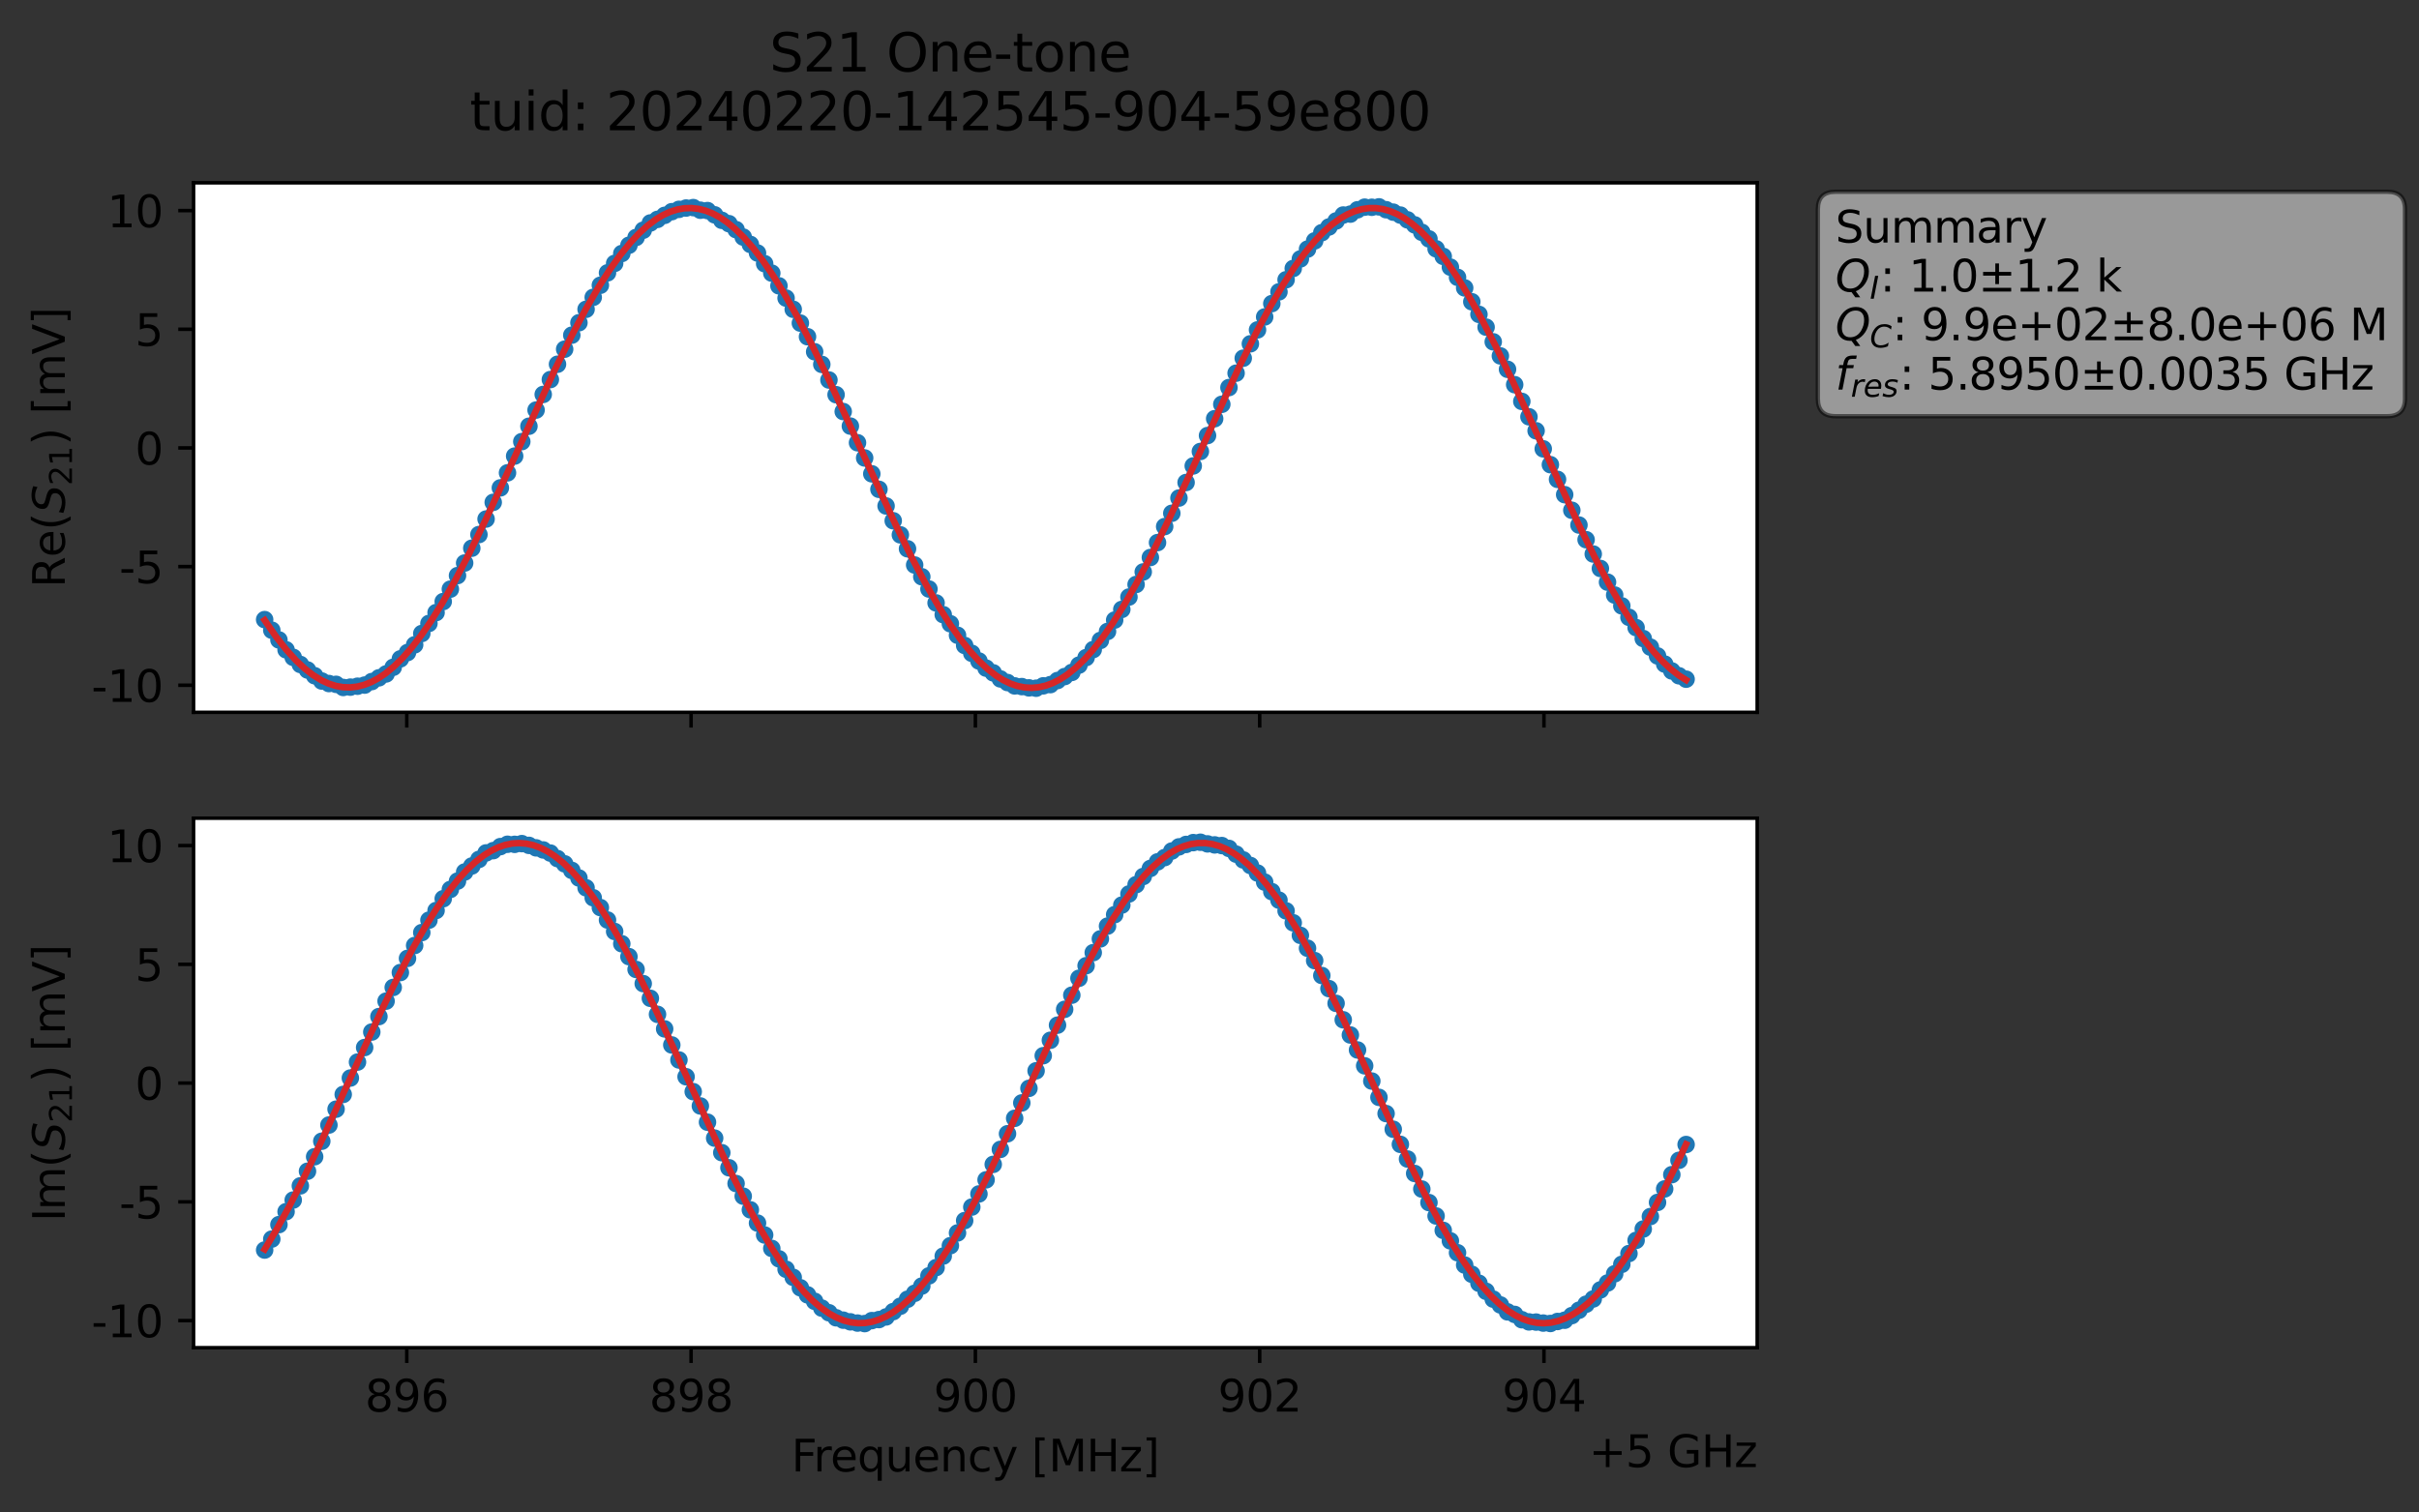 <?xml version="1.0" encoding="utf-8" standalone="no"?>
<!DOCTYPE svg PUBLIC "-//W3C//DTD SVG 1.1//EN"
  "http://www.w3.org/Graphics/SVG/1.1/DTD/svg11.dtd">
<svg xmlns:xlink="http://www.w3.org/1999/xlink" width="552.487pt" height="345.428pt" viewBox="0 0 552.487 345.428" xmlns="http://www.w3.org/2000/svg" version="1.1">
 <rect x="0" y="0" width="552.487" height="345.428" fill="#333333" stroke="none"/>
 <defs>
  <style type="text/css">*{stroke-linejoin: round; stroke-linecap: butt}</style>
 </defs>
 <g id="figure_1">
  <g id="patch_1">
   <path d="M 0 345.428 
L 552.487 345.428 
L 552.487 -0 
L 0 -0 
L 0 345.428 
z
" style="fill: none; opacity: 0"/>
  </g>
  <g id="axes_1">
   <g id="patch_2">
    <path d="M 44.211 162.72 
L 401.331 162.72 
L 401.331 41.76 
L 44.211 41.76 
z
" style="fill: #ffffff"/>
   </g>
   <g id="matplotlib.axis_1">
    <g id="xtick_1">
     <g id="line2d_1">
      <defs>
       <path id="mda7fd7fc99" d="M 0 0 
L 0 3.5 
" style="stroke: #000000; stroke-width: 0.8"/>
      </defs>
      <g>
       <use xlink:href="#mda7fd7fc99" x="92.909" y="162.72" style="stroke: #000000; stroke-width: 0.8"/>
      </g>
     </g>
    </g>
    <g id="xtick_2">
     <g id="line2d_2">
      <g>
       <use xlink:href="#mda7fd7fc99" x="157.84" y="162.72" style="stroke: #000000; stroke-width: 0.8"/>
      </g>
     </g>
    </g>
    <g id="xtick_3">
     <g id="line2d_3">
      <g>
       <use xlink:href="#mda7fd7fc99" x="222.771" y="162.72" style="stroke: #000000; stroke-width: 0.8"/>
      </g>
     </g>
    </g>
    <g id="xtick_4">
     <g id="line2d_4">
      <g>
       <use xlink:href="#mda7fd7fc99" x="287.702" y="162.72" style="stroke: #000000; stroke-width: 0.8"/>
      </g>
     </g>
    </g>
    <g id="xtick_5">
     <g id="line2d_5">
      <g>
       <use xlink:href="#mda7fd7fc99" x="352.633" y="162.72" style="stroke: #000000; stroke-width: 0.8"/>
      </g>
     </g>
    </g>
   </g>
   <g id="matplotlib.axis_2">
    <g id="ytick_1">
     <g id="line2d_6">
      <defs>
       <path id="md3b10eaf56" d="M 0 0 
L -3.5 0 
" style="stroke: #000000; stroke-width: 0.8"/>
      </defs>
      <g>
       <use xlink:href="#md3b10eaf56" x="44.211" y="156.545" style="stroke: #000000; stroke-width: 0.8"/>
      </g>
     </g>
     <g id="text_1">
      <!-- -10 -->
      <g transform="translate(20.878 160.345) scale(0.1 -0.1)">
       <defs>
        <path id="DejaVuSans-2d" d="M 313 2009 
L 1997 2009 
L 1997 1497 
L 313 1497 
L 313 2009 
z
" transform="scale(0.016)"/>
        <path id="DejaVuSans-31" d="M 794 531 
L 1825 531 
L 1825 4091 
L 703 3866 
L 703 4441 
L 1819 4666 
L 2450 4666 
L 2450 531 
L 3481 531 
L 3481 0 
L 794 0 
L 794 531 
z
" transform="scale(0.016)"/>
        <path id="DejaVuSans-30" d="M 2034 4250 
Q 1547 4250 1301 3770 
Q 1056 3291 1056 2328 
Q 1056 1369 1301 889 
Q 1547 409 2034 409 
Q 2525 409 2770 889 
Q 3016 1369 3016 2328 
Q 3016 3291 2770 3770 
Q 2525 4250 2034 4250 
z
M 2034 4750 
Q 2819 4750 3233 4129 
Q 3647 3509 3647 2328 
Q 3647 1150 3233 529 
Q 2819 -91 2034 -91 
Q 1250 -91 836 529 
Q 422 1150 422 2328 
Q 422 3509 836 4129 
Q 1250 4750 2034 4750 
z
" transform="scale(0.016)"/>
       </defs>
       <use xlink:href="#DejaVuSans-2d"/>
       <use xlink:href="#DejaVuSans-31" x="36.084"/>
       <use xlink:href="#DejaVuSans-30" x="99.707"/>
      </g>
     </g>
    </g>
    <g id="ytick_2">
     <g id="line2d_7">
      <g>
       <use xlink:href="#md3b10eaf56" x="44.211" y="129.437" style="stroke: #000000; stroke-width: 0.8"/>
      </g>
     </g>
     <g id="text_2">
      <!-- -5 -->
      <g transform="translate(27.241 133.236) scale(0.1 -0.1)">
       <defs>
        <path id="DejaVuSans-35" d="M 691 4666 
L 3169 4666 
L 3169 4134 
L 1269 4134 
L 1269 2991 
Q 1406 3038 1543 3061 
Q 1681 3084 1819 3084 
Q 2600 3084 3056 2656 
Q 3513 2228 3513 1497 
Q 3513 744 3044 326 
Q 2575 -91 1722 -91 
Q 1428 -91 1123 -41 
Q 819 9 494 109 
L 494 744 
Q 775 591 1075 516 
Q 1375 441 1709 441 
Q 2250 441 2565 725 
Q 2881 1009 2881 1497 
Q 2881 1984 2565 2268 
Q 2250 2553 1709 2553 
Q 1456 2553 1204 2497 
Q 953 2441 691 2322 
L 691 4666 
z
" transform="scale(0.016)"/>
       </defs>
       <use xlink:href="#DejaVuSans-2d"/>
       <use xlink:href="#DejaVuSans-35" x="36.084"/>
      </g>
     </g>
    </g>
    <g id="ytick_3">
     <g id="line2d_8">
      <g>
       <use xlink:href="#md3b10eaf56" x="44.211" y="102.329" style="stroke: #000000; stroke-width: 0.8"/>
      </g>
     </g>
     <g id="text_3">
      <!-- 0 -->
      <g transform="translate(30.848 106.128) scale(0.1 -0.1)">
       <use xlink:href="#DejaVuSans-30"/>
      </g>
     </g>
    </g>
    <g id="ytick_4">
     <g id="line2d_9">
      <g>
       <use xlink:href="#md3b10eaf56" x="44.211" y="75.22" style="stroke: #000000; stroke-width: 0.8"/>
      </g>
     </g>
     <g id="text_4">
      <!-- 5 -->
      <g transform="translate(30.848 79.019) scale(0.1 -0.1)">
       <use xlink:href="#DejaVuSans-35"/>
      </g>
     </g>
    </g>
    <g id="ytick_5">
     <g id="line2d_10">
      <g>
       <use xlink:href="#md3b10eaf56" x="44.211" y="48.112" style="stroke: #000000; stroke-width: 0.8"/>
      </g>
     </g>
     <g id="text_5">
      <!-- 10 -->
      <g transform="translate(24.486 51.911) scale(0.1 -0.1)">
       <use xlink:href="#DejaVuSans-31"/>
       <use xlink:href="#DejaVuSans-30" x="63.623"/>
      </g>
     </g>
    </g>
    <g id="text_6">
     <!-- Re$(S_{21})$ [mV] -->
     <g transform="translate(14.798 134.24) rotate(-90) scale(0.1 -0.1)">
      <defs>
       <path id="DejaVuSans-52" d="M 2841 2188 
Q 3044 2119 3236 1894 
Q 3428 1669 3622 1275 
L 4263 0 
L 3584 0 
L 2988 1197 
Q 2756 1666 2539 1819 
Q 2322 1972 1947 1972 
L 1259 1972 
L 1259 0 
L 628 0 
L 628 4666 
L 2053 4666 
Q 2853 4666 3247 4331 
Q 3641 3997 3641 3322 
Q 3641 2881 3436 2590 
Q 3231 2300 2841 2188 
z
M 1259 4147 
L 1259 2491 
L 2053 2491 
Q 2509 2491 2742 2702 
Q 2975 2913 2975 3322 
Q 2975 3731 2742 3939 
Q 2509 4147 2053 4147 
L 1259 4147 
z
" transform="scale(0.016)"/>
       <path id="DejaVuSans-65" d="M 3597 1894 
L 3597 1613 
L 953 1613 
Q 991 1019 1311 708 
Q 1631 397 2203 397 
Q 2534 397 2845 478 
Q 3156 559 3463 722 
L 3463 178 
Q 3153 47 2828 -22 
Q 2503 -91 2169 -91 
Q 1331 -91 842 396 
Q 353 884 353 1716 
Q 353 2575 817 3079 
Q 1281 3584 2069 3584 
Q 2775 3584 3186 3129 
Q 3597 2675 3597 1894 
z
M 3022 2063 
Q 3016 2534 2758 2815 
Q 2500 3097 2075 3097 
Q 1594 3097 1305 2825 
Q 1016 2553 972 2059 
L 3022 2063 
z
" transform="scale(0.016)"/>
       <path id="DejaVuSans-28" d="M 1984 4856 
Q 1566 4138 1362 3434 
Q 1159 2731 1159 2009 
Q 1159 1288 1364 580 
Q 1569 -128 1984 -844 
L 1484 -844 
Q 1016 -109 783 600 
Q 550 1309 550 2009 
Q 550 2706 781 3412 
Q 1013 4119 1484 4856 
L 1984 4856 
z
" transform="scale(0.016)"/>
       <path id="DejaVuSans-Oblique-53" d="M 3859 4513 
L 3738 3897 
Q 3422 4066 3111 4152 
Q 2800 4238 2509 4238 
Q 1944 4238 1609 3991 
Q 1275 3744 1275 3334 
Q 1275 3109 1398 2989 
Q 1522 2869 2034 2731 
L 2413 2638 
Q 3053 2472 3303 2217 
Q 3553 1963 3553 1503 
Q 3553 797 2998 353 
Q 2444 -91 1538 -91 
Q 1166 -91 791 -17 
Q 416 56 38 206 
L 166 856 
Q 513 641 861 531 
Q 1209 422 1556 422 
Q 2147 422 2503 684 
Q 2859 947 2859 1369 
Q 2859 1650 2717 1795 
Q 2575 1941 2106 2059 
L 1728 2156 
Q 1081 2325 845 2545 
Q 609 2766 609 3163 
Q 609 3859 1145 4304 
Q 1681 4750 2541 4750 
Q 2875 4750 3203 4690 
Q 3531 4631 3859 4513 
z
" transform="scale(0.016)"/>
       <path id="DejaVuSans-32" d="M 1228 531 
L 3431 531 
L 3431 0 
L 469 0 
L 469 531 
Q 828 903 1448 1529 
Q 2069 2156 2228 2338 
Q 2531 2678 2651 2914 
Q 2772 3150 2772 3378 
Q 2772 3750 2511 3984 
Q 2250 4219 1831 4219 
Q 1534 4219 1204 4116 
Q 875 4013 500 3803 
L 500 4441 
Q 881 4594 1212 4672 
Q 1544 4750 1819 4750 
Q 2544 4750 2975 4387 
Q 3406 4025 3406 3419 
Q 3406 3131 3298 2873 
Q 3191 2616 2906 2266 
Q 2828 2175 2409 1742 
Q 1991 1309 1228 531 
z
" transform="scale(0.016)"/>
       <path id="DejaVuSans-29" d="M 513 4856 
L 1013 4856 
Q 1481 4119 1714 3412 
Q 1947 2706 1947 2009 
Q 1947 1309 1714 600 
Q 1481 -109 1013 -844 
L 513 -844 
Q 928 -128 1133 580 
Q 1338 1288 1338 2009 
Q 1338 2731 1133 3434 
Q 928 4138 513 4856 
z
" transform="scale(0.016)"/>
       <path id="DejaVuSans-20" transform="scale(0.016)"/>
       <path id="DejaVuSans-5b" d="M 550 4863 
L 1875 4863 
L 1875 4416 
L 1125 4416 
L 1125 -397 
L 1875 -397 
L 1875 -844 
L 550 -844 
L 550 4863 
z
" transform="scale(0.016)"/>
       <path id="DejaVuSans-6d" d="M 3328 2828 
Q 3544 3216 3844 3400 
Q 4144 3584 4550 3584 
Q 5097 3584 5394 3201 
Q 5691 2819 5691 2113 
L 5691 0 
L 5113 0 
L 5113 2094 
Q 5113 2597 4934 2840 
Q 4756 3084 4391 3084 
Q 3944 3084 3684 2787 
Q 3425 2491 3425 1978 
L 3425 0 
L 2847 0 
L 2847 2094 
Q 2847 2600 2669 2842 
Q 2491 3084 2119 3084 
Q 1678 3084 1418 2786 
Q 1159 2488 1159 1978 
L 1159 0 
L 581 0 
L 581 3500 
L 1159 3500 
L 1159 2956 
Q 1356 3278 1631 3431 
Q 1906 3584 2284 3584 
Q 2666 3584 2933 3390 
Q 3200 3197 3328 2828 
z
" transform="scale(0.016)"/>
       <path id="DejaVuSans-56" d="M 1831 0 
L 50 4666 
L 709 4666 
L 2188 738 
L 3669 4666 
L 4325 4666 
L 2547 0 
L 1831 0 
z
" transform="scale(0.016)"/>
       <path id="DejaVuSans-5d" d="M 1947 4863 
L 1947 -844 
L 622 -844 
L 622 -397 
L 1369 -397 
L 1369 4416 
L 622 4416 
L 622 4863 
L 1947 4863 
z
" transform="scale(0.016)"/>
      </defs>
      <use xlink:href="#DejaVuSans-52" transform="translate(0 0.016)"/>
      <use xlink:href="#DejaVuSans-65" transform="translate(69.482 0.016)"/>
      <use xlink:href="#DejaVuSans-28" transform="translate(131.006 0.016)"/>
      <use xlink:href="#DejaVuSans-Oblique-53" transform="translate(170.02 0.016)"/>
      <use xlink:href="#DejaVuSans-32" transform="translate(233.496 -16.391) scale(0.7)"/>
      <use xlink:href="#DejaVuSans-31" transform="translate(278.032 -16.391) scale(0.7)"/>
      <use xlink:href="#DejaVuSans-29" transform="translate(325.303 0.016)"/>
      <use xlink:href="#DejaVuSans-20" transform="translate(364.316 0.016)"/>
      <use xlink:href="#DejaVuSans-5b" transform="translate(396.104 0.016)"/>
      <use xlink:href="#DejaVuSans-6d" transform="translate(435.117 0.016)"/>
      <use xlink:href="#DejaVuSans-56" transform="translate(532.529 0.016)"/>
      <use xlink:href="#DejaVuSans-5d" transform="translate(600.938 0.016)"/>
     </g>
    </g>
   </g>
   <g id="line2d_11">
    <path d="M 60.444 141.548 
L 62.075 143.969 
L 65.338 148.447 
L 68.601 151.798 
L 73.495 155.582 
L 75.127 156.154 
L 76.758 156.337 
L 78.389 157.05 
L 80.021 156.976 
L 83.284 156.51 
L 86.547 154.848 
L 88.178 153.96 
L 89.809 152.444 
L 91.441 150.518 
L 93.072 149.074 
L 94.704 147.306 
L 96.335 144.726 
L 99.598 139.947 
L 101.229 137.424 
L 102.861 134.59 
L 109.387 122.121 
L 111.018 118.575 
L 112.649 114.761 
L 115.912 108.023 
L 117.544 104.192 
L 120.807 97.374 
L 124.069 90.108 
L 130.595 76.571 
L 132.227 73.731 
L 133.858 70.66 
L 138.752 62.332 
L 143.647 56.027 
L 146.909 52.591 
L 148.541 50.932 
L 151.804 49.195 
L 153.435 48.356 
L 155.067 47.827 
L 156.698 47.527 
L 158.329 47.425 
L 159.961 48.025 
L 161.592 48.107 
L 163.224 49.078 
L 164.855 50.33 
L 166.487 51.097 
L 168.118 52.464 
L 171.381 55.839 
L 173.012 57.802 
L 174.644 60.24 
L 176.275 62.405 
L 179.538 68.105 
L 181.169 70.659 
L 187.695 83.247 
L 204.009 118.968 
L 207.272 125.367 
L 208.904 129.077 
L 212.167 134.561 
L 213.798 137.736 
L 215.43 140.419 
L 217.061 142.498 
L 218.692 145.123 
L 220.324 147.455 
L 223.587 151.007 
L 225.218 152.633 
L 226.85 153.712 
L 228.481 155.097 
L 231.744 156.692 
L 233.375 156.852 
L 235.007 157.142 
L 236.638 157.222 
L 238.27 156.679 
L 239.901 156.401 
L 244.795 153.615 
L 248.058 150.229 
L 249.69 148.388 
L 252.952 144.257 
L 257.847 136.394 
L 261.11 130.657 
L 264.372 123.958 
L 266.004 120.293 
L 267.635 117.26 
L 270.898 110.226 
L 272.53 106.439 
L 274.161 103.14 
L 280.687 88.538 
L 287.212 75.365 
L 292.107 66.674 
L 295.37 61.327 
L 298.632 56.91 
L 301.895 53.157 
L 306.79 49.122 
L 308.421 48.912 
L 310.052 47.925 
L 311.684 47.326 
L 313.315 47.351 
L 314.947 47.258 
L 319.841 49.138 
L 323.104 51.37 
L 324.735 53.074 
L 326.367 54.575 
L 327.998 56.838 
L 329.63 58.573 
L 334.524 65.775 
L 336.155 68.938 
L 339.418 74.738 
L 342.681 81.309 
L 344.312 84.37 
L 345.944 87.88 
L 347.575 91.7 
L 349.207 95.215 
L 350.838 98.412 
L 352.47 102.537 
L 355.732 109.514 
L 362.258 123.29 
L 367.152 132.993 
L 368.784 135.939 
L 375.31 145.874 
L 380.204 151.708 
L 381.835 153.278 
L 383.467 154.378 
L 385.098 155.159 
L 385.098 155.159 
" clip-path="url(#pea05381def)" style="fill: none; stroke: #1f77b4; stroke-width: 1.5; stroke-linecap: square"/>
    <defs>
     <path id="m250b819ca1" d="M 0 1.5 
C 0.398 1.5 0.779 1.342 1.061 1.061 
C 1.342 0.779 1.5 0.398 1.5 0 
C 1.5 -0.398 1.342 -0.779 1.061 -1.061 
C 0.779 -1.342 0.398 -1.5 0 -1.5 
C -0.398 -1.5 -0.779 -1.342 -1.061 -1.061 
C -1.342 -0.779 -1.5 -0.398 -1.5 0 
C -1.5 0.398 -1.342 0.779 -1.061 1.061 
C -0.779 1.342 -0.398 1.5 0 1.5 
z
" style="stroke: #1f77b4"/>
    </defs>
    <g clip-path="url(#pea05381def)">
     <use xlink:href="#m250b819ca1" x="60.444" y="141.548" style="fill: #1f77b4; stroke: #1f77b4"/>
     <use xlink:href="#m250b819ca1" x="62.075" y="143.969" style="fill: #1f77b4; stroke: #1f77b4"/>
     <use xlink:href="#m250b819ca1" x="63.707" y="146.189" style="fill: #1f77b4; stroke: #1f77b4"/>
     <use xlink:href="#m250b819ca1" x="65.338" y="148.447" style="fill: #1f77b4; stroke: #1f77b4"/>
     <use xlink:href="#m250b819ca1" x="66.969" y="150.172" style="fill: #1f77b4; stroke: #1f77b4"/>
     <use xlink:href="#m250b819ca1" x="68.601" y="151.798" style="fill: #1f77b4; stroke: #1f77b4"/>
     <use xlink:href="#m250b819ca1" x="70.232" y="153.061" style="fill: #1f77b4; stroke: #1f77b4"/>
     <use xlink:href="#m250b819ca1" x="71.864" y="154.37" style="fill: #1f77b4; stroke: #1f77b4"/>
     <use xlink:href="#m250b819ca1" x="73.495" y="155.582" style="fill: #1f77b4; stroke: #1f77b4"/>
     <use xlink:href="#m250b819ca1" x="75.127" y="156.154" style="fill: #1f77b4; stroke: #1f77b4"/>
     <use xlink:href="#m250b819ca1" x="76.758" y="156.337" style="fill: #1f77b4; stroke: #1f77b4"/>
     <use xlink:href="#m250b819ca1" x="78.389" y="157.05" style="fill: #1f77b4; stroke: #1f77b4"/>
     <use xlink:href="#m250b819ca1" x="80.021" y="156.976" style="fill: #1f77b4; stroke: #1f77b4"/>
     <use xlink:href="#m250b819ca1" x="81.652" y="156.765" style="fill: #1f77b4; stroke: #1f77b4"/>
     <use xlink:href="#m250b819ca1" x="83.284" y="156.51" style="fill: #1f77b4; stroke: #1f77b4"/>
     <use xlink:href="#m250b819ca1" x="84.915" y="155.704" style="fill: #1f77b4; stroke: #1f77b4"/>
     <use xlink:href="#m250b819ca1" x="86.547" y="154.848" style="fill: #1f77b4; stroke: #1f77b4"/>
     <use xlink:href="#m250b819ca1" x="88.178" y="153.96" style="fill: #1f77b4; stroke: #1f77b4"/>
     <use xlink:href="#m250b819ca1" x="89.809" y="152.444" style="fill: #1f77b4; stroke: #1f77b4"/>
     <use xlink:href="#m250b819ca1" x="91.441" y="150.518" style="fill: #1f77b4; stroke: #1f77b4"/>
     <use xlink:href="#m250b819ca1" x="93.072" y="149.074" style="fill: #1f77b4; stroke: #1f77b4"/>
     <use xlink:href="#m250b819ca1" x="94.704" y="147.306" style="fill: #1f77b4; stroke: #1f77b4"/>
     <use xlink:href="#m250b819ca1" x="96.335" y="144.726" style="fill: #1f77b4; stroke: #1f77b4"/>
     <use xlink:href="#m250b819ca1" x="97.967" y="142.425" style="fill: #1f77b4; stroke: #1f77b4"/>
     <use xlink:href="#m250b819ca1" x="99.598" y="139.947" style="fill: #1f77b4; stroke: #1f77b4"/>
     <use xlink:href="#m250b819ca1" x="101.229" y="137.424" style="fill: #1f77b4; stroke: #1f77b4"/>
     <use xlink:href="#m250b819ca1" x="102.861" y="134.59" style="fill: #1f77b4; stroke: #1f77b4"/>
     <use xlink:href="#m250b819ca1" x="104.492" y="131.495" style="fill: #1f77b4; stroke: #1f77b4"/>
     <use xlink:href="#m250b819ca1" x="106.124" y="128.622" style="fill: #1f77b4; stroke: #1f77b4"/>
     <use xlink:href="#m250b819ca1" x="107.755" y="125.239" style="fill: #1f77b4; stroke: #1f77b4"/>
     <use xlink:href="#m250b819ca1" x="109.387" y="122.121" style="fill: #1f77b4; stroke: #1f77b4"/>
     <use xlink:href="#m250b819ca1" x="111.018" y="118.575" style="fill: #1f77b4; stroke: #1f77b4"/>
     <use xlink:href="#m250b819ca1" x="112.649" y="114.761" style="fill: #1f77b4; stroke: #1f77b4"/>
     <use xlink:href="#m250b819ca1" x="114.281" y="111.452" style="fill: #1f77b4; stroke: #1f77b4"/>
     <use xlink:href="#m250b819ca1" x="115.912" y="108.023" style="fill: #1f77b4; stroke: #1f77b4"/>
     <use xlink:href="#m250b819ca1" x="117.544" y="104.192" style="fill: #1f77b4; stroke: #1f77b4"/>
     <use xlink:href="#m250b819ca1" x="119.175" y="100.89" style="fill: #1f77b4; stroke: #1f77b4"/>
     <use xlink:href="#m250b819ca1" x="120.807" y="97.374" style="fill: #1f77b4; stroke: #1f77b4"/>
     <use xlink:href="#m250b819ca1" x="122.438" y="93.68" style="fill: #1f77b4; stroke: #1f77b4"/>
     <use xlink:href="#m250b819ca1" x="124.069" y="90.108" style="fill: #1f77b4; stroke: #1f77b4"/>
     <use xlink:href="#m250b819ca1" x="125.701" y="86.711" style="fill: #1f77b4; stroke: #1f77b4"/>
     <use xlink:href="#m250b819ca1" x="127.332" y="83.21" style="fill: #1f77b4; stroke: #1f77b4"/>
     <use xlink:href="#m250b819ca1" x="128.964" y="79.772" style="fill: #1f77b4; stroke: #1f77b4"/>
     <use xlink:href="#m250b819ca1" x="130.595" y="76.571" style="fill: #1f77b4; stroke: #1f77b4"/>
     <use xlink:href="#m250b819ca1" x="132.227" y="73.731" style="fill: #1f77b4; stroke: #1f77b4"/>
     <use xlink:href="#m250b819ca1" x="133.858" y="70.66" style="fill: #1f77b4; stroke: #1f77b4"/>
     <use xlink:href="#m250b819ca1" x="135.489" y="67.929" style="fill: #1f77b4; stroke: #1f77b4"/>
     <use xlink:href="#m250b819ca1" x="137.121" y="65.166" style="fill: #1f77b4; stroke: #1f77b4"/>
     <use xlink:href="#m250b819ca1" x="138.752" y="62.332" style="fill: #1f77b4; stroke: #1f77b4"/>
     <use xlink:href="#m250b819ca1" x="140.384" y="60.17" style="fill: #1f77b4; stroke: #1f77b4"/>
     <use xlink:href="#m250b819ca1" x="142.015" y="57.915" style="fill: #1f77b4; stroke: #1f77b4"/>
     <use xlink:href="#m250b819ca1" x="143.647" y="56.027" style="fill: #1f77b4; stroke: #1f77b4"/>
     <use xlink:href="#m250b819ca1" x="145.278" y="54.246" style="fill: #1f77b4; stroke: #1f77b4"/>
     <use xlink:href="#m250b819ca1" x="146.909" y="52.591" style="fill: #1f77b4; stroke: #1f77b4"/>
     <use xlink:href="#m250b819ca1" x="148.541" y="50.932" style="fill: #1f77b4; stroke: #1f77b4"/>
     <use xlink:href="#m250b819ca1" x="150.172" y="50.116" style="fill: #1f77b4; stroke: #1f77b4"/>
     <use xlink:href="#m250b819ca1" x="151.804" y="49.195" style="fill: #1f77b4; stroke: #1f77b4"/>
     <use xlink:href="#m250b819ca1" x="153.435" y="48.356" style="fill: #1f77b4; stroke: #1f77b4"/>
     <use xlink:href="#m250b819ca1" x="155.067" y="47.827" style="fill: #1f77b4; stroke: #1f77b4"/>
     <use xlink:href="#m250b819ca1" x="156.698" y="47.527" style="fill: #1f77b4; stroke: #1f77b4"/>
     <use xlink:href="#m250b819ca1" x="158.329" y="47.425" style="fill: #1f77b4; stroke: #1f77b4"/>
     <use xlink:href="#m250b819ca1" x="159.961" y="48.025" style="fill: #1f77b4; stroke: #1f77b4"/>
     <use xlink:href="#m250b819ca1" x="161.592" y="48.107" style="fill: #1f77b4; stroke: #1f77b4"/>
     <use xlink:href="#m250b819ca1" x="163.224" y="49.078" style="fill: #1f77b4; stroke: #1f77b4"/>
     <use xlink:href="#m250b819ca1" x="164.855" y="50.33" style="fill: #1f77b4; stroke: #1f77b4"/>
     <use xlink:href="#m250b819ca1" x="166.487" y="51.097" style="fill: #1f77b4; stroke: #1f77b4"/>
     <use xlink:href="#m250b819ca1" x="168.118" y="52.464" style="fill: #1f77b4; stroke: #1f77b4"/>
     <use xlink:href="#m250b819ca1" x="169.749" y="54.163" style="fill: #1f77b4; stroke: #1f77b4"/>
     <use xlink:href="#m250b819ca1" x="171.381" y="55.839" style="fill: #1f77b4; stroke: #1f77b4"/>
     <use xlink:href="#m250b819ca1" x="173.012" y="57.802" style="fill: #1f77b4; stroke: #1f77b4"/>
     <use xlink:href="#m250b819ca1" x="174.644" y="60.24" style="fill: #1f77b4; stroke: #1f77b4"/>
     <use xlink:href="#m250b819ca1" x="176.275" y="62.405" style="fill: #1f77b4; stroke: #1f77b4"/>
     <use xlink:href="#m250b819ca1" x="177.907" y="65.296" style="fill: #1f77b4; stroke: #1f77b4"/>
     <use xlink:href="#m250b819ca1" x="179.538" y="68.105" style="fill: #1f77b4; stroke: #1f77b4"/>
     <use xlink:href="#m250b819ca1" x="181.169" y="70.659" style="fill: #1f77b4; stroke: #1f77b4"/>
     <use xlink:href="#m250b819ca1" x="182.801" y="73.815" style="fill: #1f77b4; stroke: #1f77b4"/>
     <use xlink:href="#m250b819ca1" x="184.432" y="76.918" style="fill: #1f77b4; stroke: #1f77b4"/>
     <use xlink:href="#m250b819ca1" x="186.064" y="80.358" style="fill: #1f77b4; stroke: #1f77b4"/>
     <use xlink:href="#m250b819ca1" x="187.695" y="83.247" style="fill: #1f77b4; stroke: #1f77b4"/>
     <use xlink:href="#m250b819ca1" x="189.327" y="86.812" style="fill: #1f77b4; stroke: #1f77b4"/>
     <use xlink:href="#m250b819ca1" x="190.958" y="90.166" style="fill: #1f77b4; stroke: #1f77b4"/>
     <use xlink:href="#m250b819ca1" x="192.589" y="94.021" style="fill: #1f77b4; stroke: #1f77b4"/>
     <use xlink:href="#m250b819ca1" x="194.221" y="97.345" style="fill: #1f77b4; stroke: #1f77b4"/>
     <use xlink:href="#m250b819ca1" x="195.852" y="101.144" style="fill: #1f77b4; stroke: #1f77b4"/>
     <use xlink:href="#m250b819ca1" x="197.484" y="104.622" style="fill: #1f77b4; stroke: #1f77b4"/>
     <use xlink:href="#m250b819ca1" x="199.115" y="108.243" style="fill: #1f77b4; stroke: #1f77b4"/>
     <use xlink:href="#m250b819ca1" x="200.747" y="111.785" style="fill: #1f77b4; stroke: #1f77b4"/>
     <use xlink:href="#m250b819ca1" x="202.378" y="115.587" style="fill: #1f77b4; stroke: #1f77b4"/>
     <use xlink:href="#m250b819ca1" x="204.009" y="118.968" style="fill: #1f77b4; stroke: #1f77b4"/>
     <use xlink:href="#m250b819ca1" x="205.641" y="122.19" style="fill: #1f77b4; stroke: #1f77b4"/>
     <use xlink:href="#m250b819ca1" x="207.272" y="125.367" style="fill: #1f77b4; stroke: #1f77b4"/>
     <use xlink:href="#m250b819ca1" x="208.904" y="129.077" style="fill: #1f77b4; stroke: #1f77b4"/>
     <use xlink:href="#m250b819ca1" x="210.535" y="131.758" style="fill: #1f77b4; stroke: #1f77b4"/>
     <use xlink:href="#m250b819ca1" x="212.167" y="134.561" style="fill: #1f77b4; stroke: #1f77b4"/>
     <use xlink:href="#m250b819ca1" x="213.798" y="137.736" style="fill: #1f77b4; stroke: #1f77b4"/>
     <use xlink:href="#m250b819ca1" x="215.43" y="140.419" style="fill: #1f77b4; stroke: #1f77b4"/>
     <use xlink:href="#m250b819ca1" x="217.061" y="142.498" style="fill: #1f77b4; stroke: #1f77b4"/>
     <use xlink:href="#m250b819ca1" x="218.692" y="145.123" style="fill: #1f77b4; stroke: #1f77b4"/>
     <use xlink:href="#m250b819ca1" x="220.324" y="147.455" style="fill: #1f77b4; stroke: #1f77b4"/>
     <use xlink:href="#m250b819ca1" x="221.955" y="149.248" style="fill: #1f77b4; stroke: #1f77b4"/>
     <use xlink:href="#m250b819ca1" x="223.587" y="151.007" style="fill: #1f77b4; stroke: #1f77b4"/>
     <use xlink:href="#m250b819ca1" x="225.218" y="152.633" style="fill: #1f77b4; stroke: #1f77b4"/>
     <use xlink:href="#m250b819ca1" x="226.85" y="153.712" style="fill: #1f77b4; stroke: #1f77b4"/>
     <use xlink:href="#m250b819ca1" x="228.481" y="155.097" style="fill: #1f77b4; stroke: #1f77b4"/>
     <use xlink:href="#m250b819ca1" x="230.112" y="155.929" style="fill: #1f77b4; stroke: #1f77b4"/>
     <use xlink:href="#m250b819ca1" x="231.744" y="156.692" style="fill: #1f77b4; stroke: #1f77b4"/>
     <use xlink:href="#m250b819ca1" x="233.375" y="156.852" style="fill: #1f77b4; stroke: #1f77b4"/>
     <use xlink:href="#m250b819ca1" x="235.007" y="157.142" style="fill: #1f77b4; stroke: #1f77b4"/>
     <use xlink:href="#m250b819ca1" x="236.638" y="157.222" style="fill: #1f77b4; stroke: #1f77b4"/>
     <use xlink:href="#m250b819ca1" x="238.27" y="156.679" style="fill: #1f77b4; stroke: #1f77b4"/>
     <use xlink:href="#m250b819ca1" x="239.901" y="156.401" style="fill: #1f77b4; stroke: #1f77b4"/>
     <use xlink:href="#m250b819ca1" x="241.532" y="155.466" style="fill: #1f77b4; stroke: #1f77b4"/>
     <use xlink:href="#m250b819ca1" x="243.164" y="154.56" style="fill: #1f77b4; stroke: #1f77b4"/>
     <use xlink:href="#m250b819ca1" x="244.795" y="153.615" style="fill: #1f77b4; stroke: #1f77b4"/>
     <use xlink:href="#m250b819ca1" x="246.427" y="151.947" style="fill: #1f77b4; stroke: #1f77b4"/>
     <use xlink:href="#m250b819ca1" x="248.058" y="150.229" style="fill: #1f77b4; stroke: #1f77b4"/>
     <use xlink:href="#m250b819ca1" x="249.69" y="148.388" style="fill: #1f77b4; stroke: #1f77b4"/>
     <use xlink:href="#m250b819ca1" x="251.321" y="146.308" style="fill: #1f77b4; stroke: #1f77b4"/>
     <use xlink:href="#m250b819ca1" x="252.952" y="144.257" style="fill: #1f77b4; stroke: #1f77b4"/>
     <use xlink:href="#m250b819ca1" x="254.584" y="141.654" style="fill: #1f77b4; stroke: #1f77b4"/>
     <use xlink:href="#m250b819ca1" x="256.215" y="139.222" style="fill: #1f77b4; stroke: #1f77b4"/>
     <use xlink:href="#m250b819ca1" x="257.847" y="136.394" style="fill: #1f77b4; stroke: #1f77b4"/>
     <use xlink:href="#m250b819ca1" x="259.478" y="133.526" style="fill: #1f77b4; stroke: #1f77b4"/>
     <use xlink:href="#m250b819ca1" x="261.11" y="130.657" style="fill: #1f77b4; stroke: #1f77b4"/>
     <use xlink:href="#m250b819ca1" x="262.741" y="127.36" style="fill: #1f77b4; stroke: #1f77b4"/>
     <use xlink:href="#m250b819ca1" x="264.372" y="123.958" style="fill: #1f77b4; stroke: #1f77b4"/>
     <use xlink:href="#m250b819ca1" x="266.004" y="120.293" style="fill: #1f77b4; stroke: #1f77b4"/>
     <use xlink:href="#m250b819ca1" x="267.635" y="117.26" style="fill: #1f77b4; stroke: #1f77b4"/>
     <use xlink:href="#m250b819ca1" x="269.267" y="113.776" style="fill: #1f77b4; stroke: #1f77b4"/>
     <use xlink:href="#m250b819ca1" x="270.898" y="110.226" style="fill: #1f77b4; stroke: #1f77b4"/>
     <use xlink:href="#m250b819ca1" x="272.53" y="106.439" style="fill: #1f77b4; stroke: #1f77b4"/>
     <use xlink:href="#m250b819ca1" x="274.161" y="103.14" style="fill: #1f77b4; stroke: #1f77b4"/>
     <use xlink:href="#m250b819ca1" x="275.792" y="99.502" style="fill: #1f77b4; stroke: #1f77b4"/>
     <use xlink:href="#m250b819ca1" x="277.424" y="95.65" style="fill: #1f77b4; stroke: #1f77b4"/>
     <use xlink:href="#m250b819ca1" x="279.055" y="92.364" style="fill: #1f77b4; stroke: #1f77b4"/>
     <use xlink:href="#m250b819ca1" x="280.687" y="88.538" style="fill: #1f77b4; stroke: #1f77b4"/>
     <use xlink:href="#m250b819ca1" x="282.318" y="85.25" style="fill: #1f77b4; stroke: #1f77b4"/>
     <use xlink:href="#m250b819ca1" x="283.95" y="81.831" style="fill: #1f77b4; stroke: #1f77b4"/>
     <use xlink:href="#m250b819ca1" x="285.581" y="78.542" style="fill: #1f77b4; stroke: #1f77b4"/>
     <use xlink:href="#m250b819ca1" x="287.212" y="75.365" style="fill: #1f77b4; stroke: #1f77b4"/>
     <use xlink:href="#m250b819ca1" x="288.844" y="72.405" style="fill: #1f77b4; stroke: #1f77b4"/>
     <use xlink:href="#m250b819ca1" x="290.475" y="69.36" style="fill: #1f77b4; stroke: #1f77b4"/>
     <use xlink:href="#m250b819ca1" x="292.107" y="66.674" style="fill: #1f77b4; stroke: #1f77b4"/>
     <use xlink:href="#m250b819ca1" x="293.738" y="63.906" style="fill: #1f77b4; stroke: #1f77b4"/>
     <use xlink:href="#m250b819ca1" x="295.37" y="61.327" style="fill: #1f77b4; stroke: #1f77b4"/>
     <use xlink:href="#m250b819ca1" x="297.001" y="59.149" style="fill: #1f77b4; stroke: #1f77b4"/>
     <use xlink:href="#m250b819ca1" x="298.632" y="56.91" style="fill: #1f77b4; stroke: #1f77b4"/>
     <use xlink:href="#m250b819ca1" x="300.264" y="55.03" style="fill: #1f77b4; stroke: #1f77b4"/>
     <use xlink:href="#m250b819ca1" x="301.895" y="53.157" style="fill: #1f77b4; stroke: #1f77b4"/>
     <use xlink:href="#m250b819ca1" x="303.527" y="51.849" style="fill: #1f77b4; stroke: #1f77b4"/>
     <use xlink:href="#m250b819ca1" x="305.158" y="50.477" style="fill: #1f77b4; stroke: #1f77b4"/>
     <use xlink:href="#m250b819ca1" x="306.79" y="49.122" style="fill: #1f77b4; stroke: #1f77b4"/>
     <use xlink:href="#m250b819ca1" x="308.421" y="48.912" style="fill: #1f77b4; stroke: #1f77b4"/>
     <use xlink:href="#m250b819ca1" x="310.052" y="47.925" style="fill: #1f77b4; stroke: #1f77b4"/>
     <use xlink:href="#m250b819ca1" x="311.684" y="47.326" style="fill: #1f77b4; stroke: #1f77b4"/>
     <use xlink:href="#m250b819ca1" x="313.315" y="47.351" style="fill: #1f77b4; stroke: #1f77b4"/>
     <use xlink:href="#m250b819ca1" x="314.947" y="47.258" style="fill: #1f77b4; stroke: #1f77b4"/>
     <use xlink:href="#m250b819ca1" x="316.578" y="47.907" style="fill: #1f77b4; stroke: #1f77b4"/>
     <use xlink:href="#m250b819ca1" x="318.21" y="48.468" style="fill: #1f77b4; stroke: #1f77b4"/>
     <use xlink:href="#m250b819ca1" x="319.841" y="49.138" style="fill: #1f77b4; stroke: #1f77b4"/>
     <use xlink:href="#m250b819ca1" x="321.472" y="50.227" style="fill: #1f77b4; stroke: #1f77b4"/>
     <use xlink:href="#m250b819ca1" x="323.104" y="51.37" style="fill: #1f77b4; stroke: #1f77b4"/>
     <use xlink:href="#m250b819ca1" x="324.735" y="53.074" style="fill: #1f77b4; stroke: #1f77b4"/>
     <use xlink:href="#m250b819ca1" x="326.367" y="54.575" style="fill: #1f77b4; stroke: #1f77b4"/>
     <use xlink:href="#m250b819ca1" x="327.998" y="56.838" style="fill: #1f77b4; stroke: #1f77b4"/>
     <use xlink:href="#m250b819ca1" x="329.63" y="58.573" style="fill: #1f77b4; stroke: #1f77b4"/>
     <use xlink:href="#m250b819ca1" x="331.261" y="61.029" style="fill: #1f77b4; stroke: #1f77b4"/>
     <use xlink:href="#m250b819ca1" x="332.892" y="63.354" style="fill: #1f77b4; stroke: #1f77b4"/>
     <use xlink:href="#m250b819ca1" x="334.524" y="65.775" style="fill: #1f77b4; stroke: #1f77b4"/>
     <use xlink:href="#m250b819ca1" x="336.155" y="68.938" style="fill: #1f77b4; stroke: #1f77b4"/>
     <use xlink:href="#m250b819ca1" x="337.787" y="71.817" style="fill: #1f77b4; stroke: #1f77b4"/>
     <use xlink:href="#m250b819ca1" x="339.418" y="74.738" style="fill: #1f77b4; stroke: #1f77b4"/>
     <use xlink:href="#m250b819ca1" x="341.05" y="78.091" style="fill: #1f77b4; stroke: #1f77b4"/>
     <use xlink:href="#m250b819ca1" x="342.681" y="81.309" style="fill: #1f77b4; stroke: #1f77b4"/>
     <use xlink:href="#m250b819ca1" x="344.312" y="84.37" style="fill: #1f77b4; stroke: #1f77b4"/>
     <use xlink:href="#m250b819ca1" x="345.944" y="87.88" style="fill: #1f77b4; stroke: #1f77b4"/>
     <use xlink:href="#m250b819ca1" x="347.575" y="91.7" style="fill: #1f77b4; stroke: #1f77b4"/>
     <use xlink:href="#m250b819ca1" x="349.207" y="95.215" style="fill: #1f77b4; stroke: #1f77b4"/>
     <use xlink:href="#m250b819ca1" x="350.838" y="98.412" style="fill: #1f77b4; stroke: #1f77b4"/>
     <use xlink:href="#m250b819ca1" x="352.47" y="102.537" style="fill: #1f77b4; stroke: #1f77b4"/>
     <use xlink:href="#m250b819ca1" x="354.101" y="106.155" style="fill: #1f77b4; stroke: #1f77b4"/>
     <use xlink:href="#m250b819ca1" x="355.732" y="109.514" style="fill: #1f77b4; stroke: #1f77b4"/>
     <use xlink:href="#m250b819ca1" x="357.364" y="113.004" style="fill: #1f77b4; stroke: #1f77b4"/>
     <use xlink:href="#m250b819ca1" x="358.995" y="116.573" style="fill: #1f77b4; stroke: #1f77b4"/>
     <use xlink:href="#m250b819ca1" x="360.627" y="119.945" style="fill: #1f77b4; stroke: #1f77b4"/>
     <use xlink:href="#m250b819ca1" x="362.258" y="123.29" style="fill: #1f77b4; stroke: #1f77b4"/>
     <use xlink:href="#m250b819ca1" x="363.89" y="126.566" style="fill: #1f77b4; stroke: #1f77b4"/>
     <use xlink:href="#m250b819ca1" x="365.521" y="129.867" style="fill: #1f77b4; stroke: #1f77b4"/>
     <use xlink:href="#m250b819ca1" x="367.152" y="132.993" style="fill: #1f77b4; stroke: #1f77b4"/>
     <use xlink:href="#m250b819ca1" x="368.784" y="135.939" style="fill: #1f77b4; stroke: #1f77b4"/>
     <use xlink:href="#m250b819ca1" x="370.415" y="138.414" style="fill: #1f77b4; stroke: #1f77b4"/>
     <use xlink:href="#m250b819ca1" x="372.047" y="141.025" style="fill: #1f77b4; stroke: #1f77b4"/>
     <use xlink:href="#m250b819ca1" x="373.678" y="143.38" style="fill: #1f77b4; stroke: #1f77b4"/>
     <use xlink:href="#m250b819ca1" x="375.31" y="145.874" style="fill: #1f77b4; stroke: #1f77b4"/>
     <use xlink:href="#m250b819ca1" x="376.941" y="147.842" style="fill: #1f77b4; stroke: #1f77b4"/>
     <use xlink:href="#m250b819ca1" x="378.572" y="149.849" style="fill: #1f77b4; stroke: #1f77b4"/>
     <use xlink:href="#m250b819ca1" x="380.204" y="151.708" style="fill: #1f77b4; stroke: #1f77b4"/>
     <use xlink:href="#m250b819ca1" x="381.835" y="153.278" style="fill: #1f77b4; stroke: #1f77b4"/>
     <use xlink:href="#m250b819ca1" x="383.467" y="154.378" style="fill: #1f77b4; stroke: #1f77b4"/>
     <use xlink:href="#m250b819ca1" x="385.098" y="155.159" style="fill: #1f77b4; stroke: #1f77b4"/>
    </g>
   </g>
   <g id="line2d_12">
    <path d="M 60.444 141.687 
L 63.044 145.443 
L 65.318 148.343 
L 67.593 150.859 
L 69.543 152.692 
L 71.493 154.215 
L 73.443 155.419 
L 75.068 156.172 
L 76.693 156.695 
L 78.318 156.985 
L 79.942 157.041 
L 81.567 156.863 
L 83.192 156.45 
L 84.817 155.806 
L 86.442 154.933 
L 88.067 153.834 
L 90.017 152.224 
L 91.967 150.306 
L 93.917 148.092 
L 96.191 145.152 
L 98.466 141.852 
L 101.066 137.676 
L 103.991 132.515 
L 107.241 126.292 
L 111.14 118.291 
L 116.34 107.044 
L 126.739 84.426 
L 130.639 76.542 
L 133.889 70.448 
L 136.814 65.428 
L 139.414 61.393 
L 141.689 58.23 
L 143.963 55.436 
L 145.913 53.354 
L 147.863 51.574 
L 149.813 50.107 
L 151.438 49.13 
L 153.063 48.382 
L 154.688 47.864 
L 156.313 47.58 
L 157.938 47.53 
L 159.562 47.715 
L 161.187 48.134 
L 162.812 48.785 
L 164.437 49.666 
L 166.062 50.772 
L 168.012 52.39 
L 169.962 54.317 
L 171.912 56.539 
L 174.186 59.488 
L 176.461 62.796 
L 179.061 66.981 
L 181.986 72.15 
L 185.236 78.38 
L 189.136 86.388 
L 194.335 97.639 
L 204.41 119.577 
L 208.309 127.503 
L 211.559 133.642 
L 214.484 138.712 
L 217.084 142.798 
L 219.359 146.01 
L 221.634 148.856 
L 223.583 150.986 
L 225.533 152.816 
L 227.483 154.334 
L 229.108 155.355 
L 230.733 156.149 
L 232.358 156.712 
L 233.983 157.043 
L 235.608 157.14 
L 237.233 157.001 
L 238.857 156.629 
L 240.482 156.025 
L 242.107 155.19 
L 243.732 154.129 
L 245.682 152.564 
L 247.632 150.689 
L 249.582 148.516 
L 251.857 145.623 
L 254.131 142.366 
L 256.731 138.234 
L 259.656 133.119 
L 262.906 126.938 
L 266.806 118.975 
L 271.68 108.469 
L 283.055 83.751 
L 286.954 75.914 
L 290.204 69.872 
L 293.129 64.907 
L 295.729 60.926 
L 298.004 57.813 
L 300.279 55.074 
L 302.228 53.041 
L 304.178 51.311 
L 306.128 49.896 
L 307.753 48.963 
L 309.378 48.259 
L 311.003 47.786 
L 312.628 47.546 
L 314.253 47.541 
L 315.878 47.77 
L 317.502 48.233 
L 319.127 48.927 
L 320.752 49.85 
L 322.377 50.997 
L 324.327 52.664 
L 326.277 54.636 
L 328.227 56.903 
L 330.502 59.9 
L 332.777 63.252 
L 335.376 67.483 
L 338.301 72.697 
L 341.551 78.968 
L 345.451 87.011 
L 350.975 99.001 
L 360.4 119.508 
L 364.3 127.438 
L 367.549 133.583 
L 370.474 138.658 
L 373.074 142.75 
L 375.349 145.968 
L 377.624 148.82 
L 379.574 150.956 
L 381.523 152.792 
L 383.473 154.317 
L 385.098 155.343 
L 385.098 155.343 
" clip-path="url(#pea05381def)" style="fill: none; stroke: #d62728; stroke-width: 1.5; stroke-linecap: square"/>
   </g>
   <g id="patch_3">
    <path d="M 44.211 162.72 
L 44.211 41.76 
" style="fill: none; stroke: #000000; stroke-width: 0.8; stroke-linejoin: miter; stroke-linecap: square"/>
   </g>
   <g id="patch_4">
    <path d="M 401.331 162.72 
L 401.331 41.76 
" style="fill: none; stroke: #000000; stroke-width: 0.8; stroke-linejoin: miter; stroke-linecap: square"/>
   </g>
   <g id="patch_5">
    <path d="M 44.211 162.72 
L 401.331 162.72 
" style="fill: none; stroke: #000000; stroke-width: 0.8; stroke-linejoin: miter; stroke-linecap: square"/>
   </g>
   <g id="patch_6">
    <path d="M 44.211 41.76 
L 401.331 41.76 
" style="fill: none; stroke: #000000; stroke-width: 0.8; stroke-linejoin: miter; stroke-linecap: square"/>
   </g>
   <g id="text_7">
    <g id="patch_7">
     <path d="M 419.187 95.08 
L 545.287 95.08 
Q 549.287 95.08 549.287 91.08 
L 549.287 47.808 
Q 549.287 43.808 545.287 43.808 
L 419.187 43.808 
Q 415.187 43.808 415.187 47.808 
L 415.187 91.08 
Q 415.187 95.08 419.187 95.08 
z
" style="fill: #ffffff; opacity: 0.5; stroke: #000000; stroke-linejoin: miter"/>
    </g>
    <!-- Summary -->
    <g transform="translate(419.187 55.406) scale(0.1 -0.1)">
     <defs>
      <path id="DejaVuSans-53" d="M 3425 4513 
L 3425 3897 
Q 3066 4069 2747 4153 
Q 2428 4238 2131 4238 
Q 1616 4238 1336 4038 
Q 1056 3838 1056 3469 
Q 1056 3159 1242 3001 
Q 1428 2844 1947 2747 
L 2328 2669 
Q 3034 2534 3370 2195 
Q 3706 1856 3706 1288 
Q 3706 609 3251 259 
Q 2797 -91 1919 -91 
Q 1588 -91 1214 -16 
Q 841 59 441 206 
L 441 856 
Q 825 641 1194 531 
Q 1563 422 1919 422 
Q 2459 422 2753 634 
Q 3047 847 3047 1241 
Q 3047 1584 2836 1778 
Q 2625 1972 2144 2069 
L 1759 2144 
Q 1053 2284 737 2584 
Q 422 2884 422 3419 
Q 422 4038 858 4394 
Q 1294 4750 2059 4750 
Q 2388 4750 2728 4690 
Q 3069 4631 3425 4513 
z
" transform="scale(0.016)"/>
      <path id="DejaVuSans-75" d="M 544 1381 
L 544 3500 
L 1119 3500 
L 1119 1403 
Q 1119 906 1312 657 
Q 1506 409 1894 409 
Q 2359 409 2629 706 
Q 2900 1003 2900 1516 
L 2900 3500 
L 3475 3500 
L 3475 0 
L 2900 0 
L 2900 538 
Q 2691 219 2414 64 
Q 2138 -91 1772 -91 
Q 1169 -91 856 284 
Q 544 659 544 1381 
z
M 1991 3584 
L 1991 3584 
z
" transform="scale(0.016)"/>
      <path id="DejaVuSans-61" d="M 2194 1759 
Q 1497 1759 1228 1600 
Q 959 1441 959 1056 
Q 959 750 1161 570 
Q 1363 391 1709 391 
Q 2188 391 2477 730 
Q 2766 1069 2766 1631 
L 2766 1759 
L 2194 1759 
z
M 3341 1997 
L 3341 0 
L 2766 0 
L 2766 531 
Q 2569 213 2275 61 
Q 1981 -91 1556 -91 
Q 1019 -91 701 211 
Q 384 513 384 1019 
Q 384 1609 779 1909 
Q 1175 2209 1959 2209 
L 2766 2209 
L 2766 2266 
Q 2766 2663 2505 2880 
Q 2244 3097 1772 3097 
Q 1472 3097 1187 3025 
Q 903 2953 641 2809 
L 641 3341 
Q 956 3463 1253 3523 
Q 1550 3584 1831 3584 
Q 2591 3584 2966 3190 
Q 3341 2797 3341 1997 
z
" transform="scale(0.016)"/>
      <path id="DejaVuSans-72" d="M 2631 2963 
Q 2534 3019 2420 3045 
Q 2306 3072 2169 3072 
Q 1681 3072 1420 2755 
Q 1159 2438 1159 1844 
L 1159 0 
L 581 0 
L 581 3500 
L 1159 3500 
L 1159 2956 
Q 1341 3275 1631 3429 
Q 1922 3584 2338 3584 
Q 2397 3584 2469 3576 
Q 2541 3569 2628 3553 
L 2631 2963 
z
" transform="scale(0.016)"/>
      <path id="DejaVuSans-79" d="M 2059 -325 
Q 1816 -950 1584 -1140 
Q 1353 -1331 966 -1331 
L 506 -1331 
L 506 -850 
L 844 -850 
Q 1081 -850 1212 -737 
Q 1344 -625 1503 -206 
L 1606 56 
L 191 3500 
L 800 3500 
L 1894 763 
L 2988 3500 
L 3597 3500 
L 2059 -325 
z
" transform="scale(0.016)"/>
     </defs>
     <use xlink:href="#DejaVuSans-53"/>
     <use xlink:href="#DejaVuSans-75" x="63.477"/>
     <use xlink:href="#DejaVuSans-6d" x="126.855"/>
     <use xlink:href="#DejaVuSans-6d" x="224.268"/>
     <use xlink:href="#DejaVuSans-61" x="321.68"/>
     <use xlink:href="#DejaVuSans-72" x="382.959"/>
     <use xlink:href="#DejaVuSans-79" x="424.072"/>
    </g>
    <!-- $Q_I$: 1.0$\pm$1.2 k -->
    <g transform="translate(419.187 66.604) scale(0.1 -0.1)">
     <defs>
      <path id="DejaVuSans-Oblique-51" d="M 2309 -84 
Q 2275 -88 2237 -89 
Q 2200 -91 2125 -91 
Q 1250 -91 756 411 
Q 263 913 263 1797 
Q 263 2319 452 2844 
Q 641 3369 978 3788 
Q 1369 4269 1858 4509 
Q 2347 4750 2938 4750 
Q 3794 4750 4287 4245 
Q 4781 3741 4781 2869 
Q 4781 1928 4265 1147 
Q 3750 366 2919 44 
L 3553 -825 
L 2847 -825 
L 2309 -84 
z
M 2919 4238 
Q 2400 4238 2003 3986 
Q 1606 3734 1313 3219 
Q 1125 2891 1026 2522 
Q 928 2153 928 1778 
Q 928 1128 1239 775 
Q 1550 422 2119 422 
Q 2631 422 3032 676 
Q 3434 931 3719 1434 
Q 3909 1772 4009 2142 
Q 4109 2513 4109 2881 
Q 4109 3528 3796 3883 
Q 3484 4238 2919 4238 
z
" transform="scale(0.016)"/>
      <path id="DejaVuSans-Oblique-49" d="M 1081 4666 
L 1716 4666 
L 806 0 
L 172 0 
L 1081 4666 
z
" transform="scale(0.016)"/>
      <path id="DejaVuSans-3a" d="M 750 794 
L 1409 794 
L 1409 0 
L 750 0 
L 750 794 
z
M 750 3309 
L 1409 3309 
L 1409 2516 
L 750 2516 
L 750 3309 
z
" transform="scale(0.016)"/>
      <path id="DejaVuSans-2e" d="M 684 794 
L 1344 794 
L 1344 0 
L 684 0 
L 684 794 
z
" transform="scale(0.016)"/>
      <path id="DejaVuSans-b1" d="M 2944 4013 
L 2944 2803 
L 4684 2803 
L 4684 2272 
L 2944 2272 
L 2944 1063 
L 2419 1063 
L 2419 2272 
L 678 2272 
L 678 2803 
L 2419 2803 
L 2419 4013 
L 2944 4013 
z
M 678 531 
L 4684 531 
L 4684 0 
L 678 0 
L 678 531 
z
" transform="scale(0.016)"/>
      <path id="DejaVuSans-6b" d="M 581 4863 
L 1159 4863 
L 1159 1991 
L 2875 3500 
L 3609 3500 
L 1753 1863 
L 3688 0 
L 2938 0 
L 1159 1709 
L 1159 0 
L 581 0 
L 581 4863 
z
" transform="scale(0.016)"/>
     </defs>
     <use xlink:href="#DejaVuSans-Oblique-51" transform="translate(0 0.016)"/>
     <use xlink:href="#DejaVuSans-Oblique-49" transform="translate(78.711 -16.391) scale(0.7)"/>
     <use xlink:href="#DejaVuSans-3a" transform="translate(102.09 0.016)"/>
     <use xlink:href="#DejaVuSans-20" transform="translate(135.781 0.016)"/>
     <use xlink:href="#DejaVuSans-31" transform="translate(167.568 0.016)"/>
     <use xlink:href="#DejaVuSans-2e" transform="translate(231.191 0.016)"/>
     <use xlink:href="#DejaVuSans-30" transform="translate(262.979 0.016)"/>
     <use xlink:href="#DejaVuSans-b1" transform="translate(326.602 0.016)"/>
     <use xlink:href="#DejaVuSans-31" transform="translate(410.391 0.016)"/>
     <use xlink:href="#DejaVuSans-2e" transform="translate(474.014 0.016)"/>
     <use xlink:href="#DejaVuSans-32" transform="translate(500.301 0.016)"/>
     <use xlink:href="#DejaVuSans-20" transform="translate(563.924 0.016)"/>
     <use xlink:href="#DejaVuSans-6b" transform="translate(595.711 0.016)"/>
    </g>
    <!-- $Q_C$: 9.9e+02$\pm$8.0e+06 M -->
    <g transform="translate(419.187 77.802) scale(0.1 -0.1)">
     <defs>
      <path id="DejaVuSans-Oblique-43" d="M 4447 4306 
L 4319 3641 
Q 4019 3944 3683 4091 
Q 3347 4238 2956 4238 
Q 2422 4238 2017 3981 
Q 1613 3725 1319 3200 
Q 1131 2863 1032 2486 
Q 934 2109 934 1728 
Q 934 1091 1264 756 
Q 1594 422 2222 422 
Q 2656 422 3056 561 
Q 3456 700 3834 978 
L 3688 231 
Q 3316 72 2936 -9 
Q 2556 -91 2175 -91 
Q 1278 -91 773 396 
Q 269 884 269 1753 
Q 269 2309 461 2846 
Q 653 3384 1013 3828 
Q 1394 4300 1883 4525 
Q 2372 4750 3022 4750 
Q 3422 4750 3780 4639 
Q 4138 4528 4447 4306 
z
" transform="scale(0.016)"/>
      <path id="DejaVuSans-39" d="M 703 97 
L 703 672 
Q 941 559 1184 500 
Q 1428 441 1663 441 
Q 2288 441 2617 861 
Q 2947 1281 2994 2138 
Q 2813 1869 2534 1725 
Q 2256 1581 1919 1581 
Q 1219 1581 811 2004 
Q 403 2428 403 3163 
Q 403 3881 828 4315 
Q 1253 4750 1959 4750 
Q 2769 4750 3195 4129 
Q 3622 3509 3622 2328 
Q 3622 1225 3098 567 
Q 2575 -91 1691 -91 
Q 1453 -91 1209 -44 
Q 966 3 703 97 
z
M 1959 2075 
Q 2384 2075 2632 2365 
Q 2881 2656 2881 3163 
Q 2881 3666 2632 3958 
Q 2384 4250 1959 4250 
Q 1534 4250 1286 3958 
Q 1038 3666 1038 3163 
Q 1038 2656 1286 2365 
Q 1534 2075 1959 2075 
z
" transform="scale(0.016)"/>
      <path id="DejaVuSans-2b" d="M 2944 4013 
L 2944 2272 
L 4684 2272 
L 4684 1741 
L 2944 1741 
L 2944 0 
L 2419 0 
L 2419 1741 
L 678 1741 
L 678 2272 
L 2419 2272 
L 2419 4013 
L 2944 4013 
z
" transform="scale(0.016)"/>
      <path id="DejaVuSans-38" d="M 2034 2216 
Q 1584 2216 1326 1975 
Q 1069 1734 1069 1313 
Q 1069 891 1326 650 
Q 1584 409 2034 409 
Q 2484 409 2743 651 
Q 3003 894 3003 1313 
Q 3003 1734 2745 1975 
Q 2488 2216 2034 2216 
z
M 1403 2484 
Q 997 2584 770 2862 
Q 544 3141 544 3541 
Q 544 4100 942 4425 
Q 1341 4750 2034 4750 
Q 2731 4750 3128 4425 
Q 3525 4100 3525 3541 
Q 3525 3141 3298 2862 
Q 3072 2584 2669 2484 
Q 3125 2378 3379 2068 
Q 3634 1759 3634 1313 
Q 3634 634 3220 271 
Q 2806 -91 2034 -91 
Q 1263 -91 848 271 
Q 434 634 434 1313 
Q 434 1759 690 2068 
Q 947 2378 1403 2484 
z
M 1172 3481 
Q 1172 3119 1398 2916 
Q 1625 2713 2034 2713 
Q 2441 2713 2670 2916 
Q 2900 3119 2900 3481 
Q 2900 3844 2670 4047 
Q 2441 4250 2034 4250 
Q 1625 4250 1398 4047 
Q 1172 3844 1172 3481 
z
" transform="scale(0.016)"/>
      <path id="DejaVuSans-36" d="M 2113 2584 
Q 1688 2584 1439 2293 
Q 1191 2003 1191 1497 
Q 1191 994 1439 701 
Q 1688 409 2113 409 
Q 2538 409 2786 701 
Q 3034 994 3034 1497 
Q 3034 2003 2786 2293 
Q 2538 2584 2113 2584 
z
M 3366 4563 
L 3366 3988 
Q 3128 4100 2886 4159 
Q 2644 4219 2406 4219 
Q 1781 4219 1451 3797 
Q 1122 3375 1075 2522 
Q 1259 2794 1537 2939 
Q 1816 3084 2150 3084 
Q 2853 3084 3261 2657 
Q 3669 2231 3669 1497 
Q 3669 778 3244 343 
Q 2819 -91 2113 -91 
Q 1303 -91 875 529 
Q 447 1150 447 2328 
Q 447 3434 972 4092 
Q 1497 4750 2381 4750 
Q 2619 4750 2861 4703 
Q 3103 4656 3366 4563 
z
" transform="scale(0.016)"/>
      <path id="DejaVuSans-4d" d="M 628 4666 
L 1569 4666 
L 2759 1491 
L 3956 4666 
L 4897 4666 
L 4897 0 
L 4281 0 
L 4281 4097 
L 3078 897 
L 2444 897 
L 1241 4097 
L 1241 0 
L 628 0 
L 628 4666 
z
" transform="scale(0.016)"/>
     </defs>
     <use xlink:href="#DejaVuSans-Oblique-51" transform="translate(0 0.781)"/>
     <use xlink:href="#DejaVuSans-Oblique-43" transform="translate(78.711 -15.625) scale(0.7)"/>
     <use xlink:href="#DejaVuSans-3a" transform="translate(130.322 0.781)"/>
     <use xlink:href="#DejaVuSans-20" transform="translate(164.014 0.781)"/>
     <use xlink:href="#DejaVuSans-39" transform="translate(195.801 0.781)"/>
     <use xlink:href="#DejaVuSans-2e" transform="translate(259.424 0.781)"/>
     <use xlink:href="#DejaVuSans-39" transform="translate(291.211 0.781)"/>
     <use xlink:href="#DejaVuSans-65" transform="translate(354.834 0.781)"/>
     <use xlink:href="#DejaVuSans-2b" transform="translate(416.357 0.781)"/>
     <use xlink:href="#DejaVuSans-30" transform="translate(500.146 0.781)"/>
     <use xlink:href="#DejaVuSans-32" transform="translate(563.77 0.781)"/>
     <use xlink:href="#DejaVuSans-b1" transform="translate(627.393 0.781)"/>
     <use xlink:href="#DejaVuSans-38" transform="translate(711.182 0.781)"/>
     <use xlink:href="#DejaVuSans-2e" transform="translate(774.805 0.781)"/>
     <use xlink:href="#DejaVuSans-30" transform="translate(806.592 0.781)"/>
     <use xlink:href="#DejaVuSans-65" transform="translate(870.215 0.781)"/>
     <use xlink:href="#DejaVuSans-2b" transform="translate(931.738 0.781)"/>
     <use xlink:href="#DejaVuSans-30" transform="translate(1015.527 0.781)"/>
     <use xlink:href="#DejaVuSans-36" transform="translate(1079.15 0.781)"/>
     <use xlink:href="#DejaVuSans-20" transform="translate(1142.773 0.781)"/>
     <use xlink:href="#DejaVuSans-4d" transform="translate(1174.561 0.781)"/>
    </g>
    <!-- $f_{res}$: 5.8950$\pm$0.0035 GHz -->
    <g transform="translate(419.187 89) scale(0.1 -0.1)">
     <defs>
      <path id="DejaVuSans-Oblique-66" d="M 3059 4863 
L 2969 4384 
L 2419 4384 
Q 2106 4384 1964 4261 
Q 1822 4138 1753 3809 
L 1691 3500 
L 2638 3500 
L 2553 3053 
L 1606 3053 
L 1013 0 
L 434 0 
L 1031 3053 
L 481 3053 
L 563 3500 
L 1113 3500 
L 1159 3744 
Q 1278 4363 1576 4613 
Q 1875 4863 2516 4863 
L 3059 4863 
z
" transform="scale(0.016)"/>
      <path id="DejaVuSans-Oblique-72" d="M 2853 2969 
Q 2766 3016 2653 3041 
Q 2541 3066 2413 3066 
Q 1953 3066 1609 2717 
Q 1266 2369 1153 1784 
L 800 0 
L 225 0 
L 909 3500 
L 1484 3500 
L 1375 2956 
Q 1603 3259 1920 3421 
Q 2238 3584 2597 3584 
Q 2691 3584 2781 3573 
Q 2872 3563 2963 3538 
L 2853 2969 
z
" transform="scale(0.016)"/>
      <path id="DejaVuSans-Oblique-65" d="M 3078 2063 
Q 3088 2113 3092 2166 
Q 3097 2219 3097 2272 
Q 3097 2653 2873 2875 
Q 2650 3097 2266 3097 
Q 1838 3097 1509 2826 
Q 1181 2556 1013 2059 
L 3078 2063 
z
M 3578 1613 
L 903 1613 
Q 884 1494 878 1425 
Q 872 1356 872 1306 
Q 872 872 1139 634 
Q 1406 397 1894 397 
Q 2269 397 2603 481 
Q 2938 566 3225 728 
L 3116 159 
Q 2806 34 2476 -28 
Q 2147 -91 1806 -91 
Q 1078 -91 686 257 
Q 294 606 294 1247 
Q 294 1794 489 2264 
Q 684 2734 1063 3103 
Q 1306 3334 1642 3459 
Q 1978 3584 2356 3584 
Q 2950 3584 3301 3228 
Q 3653 2872 3653 2272 
Q 3653 2128 3634 1964 
Q 3616 1800 3578 1613 
z
" transform="scale(0.016)"/>
      <path id="DejaVuSans-Oblique-73" d="M 3200 3397 
L 3091 2853 
Q 2863 2978 2609 3040 
Q 2356 3103 2088 3103 
Q 1634 3103 1373 2948 
Q 1113 2794 1113 2528 
Q 1113 2219 1719 2053 
Q 1766 2041 1788 2034 
L 1972 1978 
Q 2547 1819 2739 1644 
Q 2931 1469 2931 1166 
Q 2931 609 2489 259 
Q 2047 -91 1331 -91 
Q 1053 -91 747 -37 
Q 441 16 72 128 
L 184 722 
Q 500 559 806 475 
Q 1113 391 1394 391 
Q 1816 391 2080 572 
Q 2344 753 2344 1031 
Q 2344 1331 1650 1516 
L 1591 1531 
L 1394 1581 
Q 956 1697 753 1886 
Q 550 2075 550 2369 
Q 550 2928 970 3256 
Q 1391 3584 2113 3584 
Q 2397 3584 2667 3537 
Q 2938 3491 3200 3397 
z
" transform="scale(0.016)"/>
      <path id="DejaVuSans-33" d="M 2597 2516 
Q 3050 2419 3304 2112 
Q 3559 1806 3559 1356 
Q 3559 666 3084 287 
Q 2609 -91 1734 -91 
Q 1441 -91 1130 -33 
Q 819 25 488 141 
L 488 750 
Q 750 597 1062 519 
Q 1375 441 1716 441 
Q 2309 441 2620 675 
Q 2931 909 2931 1356 
Q 2931 1769 2642 2001 
Q 2353 2234 1838 2234 
L 1294 2234 
L 1294 2753 
L 1863 2753 
Q 2328 2753 2575 2939 
Q 2822 3125 2822 3475 
Q 2822 3834 2567 4026 
Q 2313 4219 1838 4219 
Q 1578 4219 1281 4162 
Q 984 4106 628 3988 
L 628 4550 
Q 988 4650 1302 4700 
Q 1616 4750 1894 4750 
Q 2613 4750 3031 4423 
Q 3450 4097 3450 3541 
Q 3450 3153 3228 2886 
Q 3006 2619 2597 2516 
z
" transform="scale(0.016)"/>
      <path id="DejaVuSans-47" d="M 3809 666 
L 3809 1919 
L 2778 1919 
L 2778 2438 
L 4434 2438 
L 4434 434 
Q 4069 175 3628 42 
Q 3188 -91 2688 -91 
Q 1594 -91 976 548 
Q 359 1188 359 2328 
Q 359 3472 976 4111 
Q 1594 4750 2688 4750 
Q 3144 4750 3555 4637 
Q 3966 4525 4313 4306 
L 4313 3634 
Q 3963 3931 3569 4081 
Q 3175 4231 2741 4231 
Q 1884 4231 1454 3753 
Q 1025 3275 1025 2328 
Q 1025 1384 1454 906 
Q 1884 428 2741 428 
Q 3075 428 3337 486 
Q 3600 544 3809 666 
z
" transform="scale(0.016)"/>
      <path id="DejaVuSans-48" d="M 628 4666 
L 1259 4666 
L 1259 2753 
L 3553 2753 
L 3553 4666 
L 4184 4666 
L 4184 0 
L 3553 0 
L 3553 2222 
L 1259 2222 
L 1259 0 
L 628 0 
L 628 4666 
z
" transform="scale(0.016)"/>
      <path id="DejaVuSans-7a" d="M 353 3500 
L 3084 3500 
L 3084 2975 
L 922 459 
L 3084 459 
L 3084 0 
L 275 0 
L 275 525 
L 2438 3041 
L 353 3041 
L 353 3500 
z
" transform="scale(0.016)"/>
     </defs>
     <use xlink:href="#DejaVuSans-Oblique-66" transform="translate(0 0.016)"/>
     <use xlink:href="#DejaVuSans-Oblique-72" transform="translate(35.205 -16.391) scale(0.7)"/>
     <use xlink:href="#DejaVuSans-Oblique-65" transform="translate(63.984 -16.391) scale(0.7)"/>
     <use xlink:href="#DejaVuSans-Oblique-73" transform="translate(107.051 -16.391) scale(0.7)"/>
     <use xlink:href="#DejaVuSans-3a" transform="translate(146.255 0.016)"/>
     <use xlink:href="#DejaVuSans-20" transform="translate(179.946 0.016)"/>
     <use xlink:href="#DejaVuSans-35" transform="translate(211.733 0.016)"/>
     <use xlink:href="#DejaVuSans-2e" transform="translate(275.356 0.016)"/>
     <use xlink:href="#DejaVuSans-38" transform="translate(304.519 0.016)"/>
     <use xlink:href="#DejaVuSans-39" transform="translate(368.142 0.016)"/>
     <use xlink:href="#DejaVuSans-35" transform="translate(431.765 0.016)"/>
     <use xlink:href="#DejaVuSans-30" transform="translate(495.388 0.016)"/>
     <use xlink:href="#DejaVuSans-b1" transform="translate(559.011 0.016)"/>
     <use xlink:href="#DejaVuSans-30" transform="translate(642.8 0.016)"/>
     <use xlink:href="#DejaVuSans-2e" transform="translate(706.423 0.016)"/>
     <use xlink:href="#DejaVuSans-30" transform="translate(738.21 0.016)"/>
     <use xlink:href="#DejaVuSans-30" transform="translate(801.833 0.016)"/>
     <use xlink:href="#DejaVuSans-33" transform="translate(865.456 0.016)"/>
     <use xlink:href="#DejaVuSans-35" transform="translate(929.079 0.016)"/>
     <use xlink:href="#DejaVuSans-20" transform="translate(992.702 0.016)"/>
     <use xlink:href="#DejaVuSans-47" transform="translate(1024.489 0.016)"/>
     <use xlink:href="#DejaVuSans-48" transform="translate(1101.979 0.016)"/>
     <use xlink:href="#DejaVuSans-7a" transform="translate(1177.175 0.016)"/>
    </g>
   </g>
  </g>
  <g id="axes_2">
   <g id="patch_8">
    <path d="M 44.211 307.872 
L 401.331 307.872 
L 401.331 186.912 
L 44.211 186.912 
z
" style="fill: #ffffff"/>
   </g>
   <g id="matplotlib.axis_3">
    <g id="xtick_6">
     <g id="line2d_13">
      <g>
       <use xlink:href="#mda7fd7fc99" x="92.909" y="307.872" style="stroke: #000000; stroke-width: 0.8"/>
      </g>
     </g>
     <g id="text_8">
      <!-- 896 -->
      <g transform="translate(83.365 322.47) scale(0.1 -0.1)">
       <use xlink:href="#DejaVuSans-38"/>
       <use xlink:href="#DejaVuSans-39" x="63.623"/>
       <use xlink:href="#DejaVuSans-36" x="127.246"/>
      </g>
     </g>
    </g>
    <g id="xtick_7">
     <g id="line2d_14">
      <g>
       <use xlink:href="#mda7fd7fc99" x="157.84" y="307.872" style="stroke: #000000; stroke-width: 0.8"/>
      </g>
     </g>
     <g id="text_9">
      <!-- 898 -->
      <g transform="translate(148.296 322.47) scale(0.1 -0.1)">
       <use xlink:href="#DejaVuSans-38"/>
       <use xlink:href="#DejaVuSans-39" x="63.623"/>
       <use xlink:href="#DejaVuSans-38" x="127.246"/>
      </g>
     </g>
    </g>
    <g id="xtick_8">
     <g id="line2d_15">
      <g>
       <use xlink:href="#mda7fd7fc99" x="222.771" y="307.872" style="stroke: #000000; stroke-width: 0.8"/>
      </g>
     </g>
     <g id="text_10">
      <!-- 900 -->
      <g transform="translate(213.227 322.47) scale(0.1 -0.1)">
       <use xlink:href="#DejaVuSans-39"/>
       <use xlink:href="#DejaVuSans-30" x="63.623"/>
       <use xlink:href="#DejaVuSans-30" x="127.246"/>
      </g>
     </g>
    </g>
    <g id="xtick_9">
     <g id="line2d_16">
      <g>
       <use xlink:href="#mda7fd7fc99" x="287.702" y="307.872" style="stroke: #000000; stroke-width: 0.8"/>
      </g>
     </g>
     <g id="text_11">
      <!-- 902 -->
      <g transform="translate(278.158 322.47) scale(0.1 -0.1)">
       <use xlink:href="#DejaVuSans-39"/>
       <use xlink:href="#DejaVuSans-30" x="63.623"/>
       <use xlink:href="#DejaVuSans-32" x="127.246"/>
      </g>
     </g>
    </g>
    <g id="xtick_10">
     <g id="line2d_17">
      <g>
       <use xlink:href="#mda7fd7fc99" x="352.633" y="307.872" style="stroke: #000000; stroke-width: 0.8"/>
      </g>
     </g>
     <g id="text_12">
      <!-- 904 -->
      <g transform="translate(343.089 322.47) scale(0.1 -0.1)">
       <defs>
        <path id="DejaVuSans-34" d="M 2419 4116 
L 825 1625 
L 2419 1625 
L 2419 4116 
z
M 2253 4666 
L 3047 4666 
L 3047 1625 
L 3713 1625 
L 3713 1100 
L 3047 1100 
L 3047 0 
L 2419 0 
L 2419 1100 
L 313 1100 
L 313 1709 
L 2253 4666 
z
" transform="scale(0.016)"/>
       </defs>
       <use xlink:href="#DejaVuSans-39"/>
       <use xlink:href="#DejaVuSans-30" x="63.623"/>
       <use xlink:href="#DejaVuSans-34" x="127.246"/>
      </g>
     </g>
    </g>
    <g id="text_13">
     <!-- Frequency [MHz] -->
     <g transform="translate(180.752 336.149) scale(0.1 -0.1)">
      <defs>
       <path id="DejaVuSans-46" d="M 628 4666 
L 3309 4666 
L 3309 4134 
L 1259 4134 
L 1259 2759 
L 3109 2759 
L 3109 2228 
L 1259 2228 
L 1259 0 
L 628 0 
L 628 4666 
z
" transform="scale(0.016)"/>
       <path id="DejaVuSans-71" d="M 947 1747 
Q 947 1113 1208 752 
Q 1469 391 1925 391 
Q 2381 391 2643 752 
Q 2906 1113 2906 1747 
Q 2906 2381 2643 2742 
Q 2381 3103 1925 3103 
Q 1469 3103 1208 2742 
Q 947 2381 947 1747 
z
M 2906 525 
Q 2725 213 2448 61 
Q 2172 -91 1784 -91 
Q 1150 -91 751 415 
Q 353 922 353 1747 
Q 353 2572 751 3078 
Q 1150 3584 1784 3584 
Q 2172 3584 2448 3432 
Q 2725 3281 2906 2969 
L 2906 3500 
L 3481 3500 
L 3481 -1331 
L 2906 -1331 
L 2906 525 
z
" transform="scale(0.016)"/>
       <path id="DejaVuSans-6e" d="M 3513 2113 
L 3513 0 
L 2938 0 
L 2938 2094 
Q 2938 2591 2744 2837 
Q 2550 3084 2163 3084 
Q 1697 3084 1428 2787 
Q 1159 2491 1159 1978 
L 1159 0 
L 581 0 
L 581 3500 
L 1159 3500 
L 1159 2956 
Q 1366 3272 1645 3428 
Q 1925 3584 2291 3584 
Q 2894 3584 3203 3211 
Q 3513 2838 3513 2113 
z
" transform="scale(0.016)"/>
       <path id="DejaVuSans-63" d="M 3122 3366 
L 3122 2828 
Q 2878 2963 2633 3030 
Q 2388 3097 2138 3097 
Q 1578 3097 1268 2742 
Q 959 2388 959 1747 
Q 959 1106 1268 751 
Q 1578 397 2138 397 
Q 2388 397 2633 464 
Q 2878 531 3122 666 
L 3122 134 
Q 2881 22 2623 -34 
Q 2366 -91 2075 -91 
Q 1284 -91 818 406 
Q 353 903 353 1747 
Q 353 2603 823 3093 
Q 1294 3584 2113 3584 
Q 2378 3584 2631 3529 
Q 2884 3475 3122 3366 
z
" transform="scale(0.016)"/>
      </defs>
      <use xlink:href="#DejaVuSans-46"/>
      <use xlink:href="#DejaVuSans-72" x="50.27"/>
      <use xlink:href="#DejaVuSans-65" x="89.133"/>
      <use xlink:href="#DejaVuSans-71" x="150.656"/>
      <use xlink:href="#DejaVuSans-75" x="214.133"/>
      <use xlink:href="#DejaVuSans-65" x="277.512"/>
      <use xlink:href="#DejaVuSans-6e" x="339.035"/>
      <use xlink:href="#DejaVuSans-63" x="402.414"/>
      <use xlink:href="#DejaVuSans-79" x="457.395"/>
      <use xlink:href="#DejaVuSans-20" x="516.574"/>
      <use xlink:href="#DejaVuSans-5b" x="548.361"/>
      <use xlink:href="#DejaVuSans-4d" x="587.375"/>
      <use xlink:href="#DejaVuSans-48" x="673.654"/>
      <use xlink:href="#DejaVuSans-7a" x="748.85"/>
      <use xlink:href="#DejaVuSans-5d" x="801.34"/>
     </g>
    </g>
    <g id="text_14">
     <!-- +5 GHz -->
     <g transform="translate(362.893 335.149) scale(0.1 -0.1)">
      <use xlink:href="#DejaVuSans-2b"/>
      <use xlink:href="#DejaVuSans-35" x="83.789"/>
      <use xlink:href="#DejaVuSans-20" x="147.412"/>
      <use xlink:href="#DejaVuSans-47" x="179.199"/>
      <use xlink:href="#DejaVuSans-48" x="256.689"/>
      <use xlink:href="#DejaVuSans-7a" x="331.885"/>
     </g>
    </g>
   </g>
   <g id="matplotlib.axis_4">
    <g id="ytick_6">
     <g id="line2d_18">
      <g>
       <use xlink:href="#md3b10eaf56" x="44.211" y="301.692" style="stroke: #000000; stroke-width: 0.8"/>
      </g>
     </g>
     <g id="text_15">
      <!-- -10 -->
      <g transform="translate(20.878 305.491) scale(0.1 -0.1)">
       <use xlink:href="#DejaVuSans-2d"/>
       <use xlink:href="#DejaVuSans-31" x="36.084"/>
       <use xlink:href="#DejaVuSans-30" x="99.707"/>
      </g>
     </g>
    </g>
    <g id="ytick_7">
     <g id="line2d_19">
      <g>
       <use xlink:href="#md3b10eaf56" x="44.211" y="274.56" style="stroke: #000000; stroke-width: 0.8"/>
      </g>
     </g>
     <g id="text_16">
      <!-- -5 -->
      <g transform="translate(27.241 278.359) scale(0.1 -0.1)">
       <use xlink:href="#DejaVuSans-2d"/>
       <use xlink:href="#DejaVuSans-35" x="36.084"/>
      </g>
     </g>
    </g>
    <g id="ytick_8">
     <g id="line2d_20">
      <g>
       <use xlink:href="#md3b10eaf56" x="44.211" y="247.428" style="stroke: #000000; stroke-width: 0.8"/>
      </g>
     </g>
     <g id="text_17">
      <!-- 0 -->
      <g transform="translate(30.848 251.227) scale(0.1 -0.1)">
       <use xlink:href="#DejaVuSans-30"/>
      </g>
     </g>
    </g>
    <g id="ytick_9">
     <g id="line2d_21">
      <g>
       <use xlink:href="#md3b10eaf56" x="44.211" y="220.296" style="stroke: #000000; stroke-width: 0.8"/>
      </g>
     </g>
     <g id="text_18">
      <!-- 5 -->
      <g transform="translate(30.848 224.095) scale(0.1 -0.1)">
       <use xlink:href="#DejaVuSans-35"/>
      </g>
     </g>
    </g>
    <g id="ytick_10">
     <g id="line2d_22">
      <g>
       <use xlink:href="#md3b10eaf56" x="44.211" y="193.163" style="stroke: #000000; stroke-width: 0.8"/>
      </g>
     </g>
     <g id="text_19">
      <!-- 10 -->
      <g transform="translate(24.486 196.962) scale(0.1 -0.1)">
       <use xlink:href="#DejaVuSans-31"/>
       <use xlink:href="#DejaVuSans-30" x="63.623"/>
      </g>
     </g>
    </g>
    <g id="text_20">
     <!-- Im$(S_{21})$ [mV] -->
     <g transform="translate(14.798 279.042) rotate(-90) scale(0.1 -0.1)">
      <defs>
       <path id="DejaVuSans-49" d="M 628 4666 
L 1259 4666 
L 1259 0 
L 628 0 
L 628 4666 
z
" transform="scale(0.016)"/>
      </defs>
      <use xlink:href="#DejaVuSans-49" transform="translate(0 0.016)"/>
      <use xlink:href="#DejaVuSans-6d" transform="translate(25.867 0.016)"/>
      <use xlink:href="#DejaVuSans-28" transform="translate(123.279 0.016)"/>
      <use xlink:href="#DejaVuSans-Oblique-53" transform="translate(162.293 0.016)"/>
      <use xlink:href="#DejaVuSans-32" transform="translate(225.77 -16.391) scale(0.7)"/>
      <use xlink:href="#DejaVuSans-31" transform="translate(270.306 -16.391) scale(0.7)"/>
      <use xlink:href="#DejaVuSans-29" transform="translate(317.576 0.016)"/>
      <use xlink:href="#DejaVuSans-20" transform="translate(356.59 0.016)"/>
      <use xlink:href="#DejaVuSans-5b" transform="translate(388.377 0.016)"/>
      <use xlink:href="#DejaVuSans-6d" transform="translate(427.391 0.016)"/>
      <use xlink:href="#DejaVuSans-56" transform="translate(524.803 0.016)"/>
      <use xlink:href="#DejaVuSans-5d" transform="translate(593.211 0.016)"/>
     </g>
    </g>
   </g>
   <g id="line2d_23">
    <path d="M 60.444 285.572 
L 62.075 283.067 
L 63.707 279.765 
L 65.338 276.812 
L 66.969 274.148 
L 71.864 264.253 
L 78.389 250.021 
L 81.652 242.633 
L 84.915 235.768 
L 88.178 228.713 
L 89.809 225.583 
L 93.072 218.943 
L 97.967 210.214 
L 99.598 208.009 
L 101.229 205.311 
L 102.861 203.19 
L 104.492 201.288 
L 106.124 199.212 
L 109.387 196.333 
L 111.018 194.847 
L 112.649 194.327 
L 114.281 193.405 
L 115.912 192.871 
L 117.544 192.891 
L 119.175 192.724 
L 120.807 193.123 
L 125.701 194.886 
L 128.964 197.345 
L 130.595 198.842 
L 132.227 200.576 
L 137.121 207.332 
L 140.384 212.797 
L 143.647 218.542 
L 145.278 221.466 
L 148.541 228.066 
L 150.172 231.729 
L 151.804 235.052 
L 156.698 245.98 
L 161.592 256.364 
L 163.224 260.006 
L 166.487 266.771 
L 168.118 270.38 
L 169.749 273.268 
L 173.012 279.413 
L 174.644 282.135 
L 176.275 285.205 
L 179.538 289.962 
L 181.169 291.817 
L 182.801 294.191 
L 186.064 297.284 
L 187.695 298.843 
L 190.958 301.046 
L 192.589 301.59 
L 195.852 302.255 
L 197.484 302.374 
L 199.115 301.693 
L 200.747 301.456 
L 202.378 300.851 
L 205.641 298.403 
L 207.272 296.81 
L 208.904 295.449 
L 210.535 293.8 
L 212.167 291.47 
L 213.798 289.58 
L 215.43 286.953 
L 217.061 284.574 
L 223.587 272.756 
L 225.218 269.535 
L 233.375 251.957 
L 235.007 248.632 
L 236.638 244.629 
L 244.795 227.349 
L 246.427 223.487 
L 249.69 217.631 
L 252.952 211.57 
L 254.584 208.952 
L 256.215 206.768 
L 257.847 204.23 
L 259.478 202.108 
L 262.741 198.397 
L 264.372 196.895 
L 266.004 195.915 
L 267.635 194.414 
L 269.267 193.465 
L 270.898 192.909 
L 272.53 192.495 
L 274.161 192.41 
L 275.792 192.784 
L 279.055 193.166 
L 280.687 193.82 
L 285.581 197.72 
L 287.212 199.448 
L 292.107 205.639 
L 293.738 208.085 
L 297.001 213.679 
L 300.264 219.45 
L 301.895 222.853 
L 303.527 225.848 
L 305.158 229.218 
L 306.79 232.972 
L 313.315 246.968 
L 318.21 257.977 
L 324.735 271.64 
L 329.63 281.077 
L 331.261 283.475 
L 334.524 288.995 
L 337.787 293.157 
L 341.05 296.79 
L 342.681 298.11 
L 344.312 299.696 
L 345.944 300.279 
L 347.575 301.488 
L 349.207 301.987 
L 350.838 302.028 
L 352.47 302.257 
L 354.101 302.347 
L 355.732 301.891 
L 357.364 301.606 
L 358.995 300.547 
L 360.627 299.325 
L 362.258 297.946 
L 363.89 296.74 
L 365.521 294.681 
L 367.152 293.1 
L 370.415 288.833 
L 372.047 286.372 
L 373.678 283.363 
L 375.31 280.768 
L 376.941 277.92 
L 383.467 265.076 
L 385.098 261.466 
L 385.098 261.466 
" clip-path="url(#p5e1a45f422)" style="fill: none; stroke: #1f77b4; stroke-width: 1.5; stroke-linecap: square"/>
    <g clip-path="url(#p5e1a45f422)">
     <use xlink:href="#m250b819ca1" x="60.444" y="285.572" style="fill: #1f77b4; stroke: #1f77b4"/>
     <use xlink:href="#m250b819ca1" x="62.075" y="283.067" style="fill: #1f77b4; stroke: #1f77b4"/>
     <use xlink:href="#m250b819ca1" x="63.707" y="279.765" style="fill: #1f77b4; stroke: #1f77b4"/>
     <use xlink:href="#m250b819ca1" x="65.338" y="276.812" style="fill: #1f77b4; stroke: #1f77b4"/>
     <use xlink:href="#m250b819ca1" x="66.969" y="274.148" style="fill: #1f77b4; stroke: #1f77b4"/>
     <use xlink:href="#m250b819ca1" x="68.601" y="270.909" style="fill: #1f77b4; stroke: #1f77b4"/>
     <use xlink:href="#m250b819ca1" x="70.232" y="267.569" style="fill: #1f77b4; stroke: #1f77b4"/>
     <use xlink:href="#m250b819ca1" x="71.864" y="264.253" style="fill: #1f77b4; stroke: #1f77b4"/>
     <use xlink:href="#m250b819ca1" x="73.495" y="260.714" style="fill: #1f77b4; stroke: #1f77b4"/>
     <use xlink:href="#m250b819ca1" x="75.127" y="257.014" style="fill: #1f77b4; stroke: #1f77b4"/>
     <use xlink:href="#m250b819ca1" x="76.758" y="253.389" style="fill: #1f77b4; stroke: #1f77b4"/>
     <use xlink:href="#m250b819ca1" x="78.389" y="250.021" style="fill: #1f77b4; stroke: #1f77b4"/>
     <use xlink:href="#m250b819ca1" x="80.021" y="246.274" style="fill: #1f77b4; stroke: #1f77b4"/>
     <use xlink:href="#m250b819ca1" x="81.652" y="242.633" style="fill: #1f77b4; stroke: #1f77b4"/>
     <use xlink:href="#m250b819ca1" x="83.284" y="239.307" style="fill: #1f77b4; stroke: #1f77b4"/>
     <use xlink:href="#m250b819ca1" x="84.915" y="235.768" style="fill: #1f77b4; stroke: #1f77b4"/>
     <use xlink:href="#m250b819ca1" x="86.547" y="232.236" style="fill: #1f77b4; stroke: #1f77b4"/>
     <use xlink:href="#m250b819ca1" x="88.178" y="228.713" style="fill: #1f77b4; stroke: #1f77b4"/>
     <use xlink:href="#m250b819ca1" x="89.809" y="225.583" style="fill: #1f77b4; stroke: #1f77b4"/>
     <use xlink:href="#m250b819ca1" x="91.441" y="222.175" style="fill: #1f77b4; stroke: #1f77b4"/>
     <use xlink:href="#m250b819ca1" x="93.072" y="218.943" style="fill: #1f77b4; stroke: #1f77b4"/>
     <use xlink:href="#m250b819ca1" x="94.704" y="215.998" style="fill: #1f77b4; stroke: #1f77b4"/>
     <use xlink:href="#m250b819ca1" x="96.335" y="213.05" style="fill: #1f77b4; stroke: #1f77b4"/>
     <use xlink:href="#m250b819ca1" x="97.967" y="210.214" style="fill: #1f77b4; stroke: #1f77b4"/>
     <use xlink:href="#m250b819ca1" x="99.598" y="208.009" style="fill: #1f77b4; stroke: #1f77b4"/>
     <use xlink:href="#m250b819ca1" x="101.229" y="205.311" style="fill: #1f77b4; stroke: #1f77b4"/>
     <use xlink:href="#m250b819ca1" x="102.861" y="203.19" style="fill: #1f77b4; stroke: #1f77b4"/>
     <use xlink:href="#m250b819ca1" x="104.492" y="201.288" style="fill: #1f77b4; stroke: #1f77b4"/>
     <use xlink:href="#m250b819ca1" x="106.124" y="199.212" style="fill: #1f77b4; stroke: #1f77b4"/>
     <use xlink:href="#m250b819ca1" x="107.755" y="197.837" style="fill: #1f77b4; stroke: #1f77b4"/>
     <use xlink:href="#m250b819ca1" x="109.387" y="196.333" style="fill: #1f77b4; stroke: #1f77b4"/>
     <use xlink:href="#m250b819ca1" x="111.018" y="194.847" style="fill: #1f77b4; stroke: #1f77b4"/>
     <use xlink:href="#m250b819ca1" x="112.649" y="194.327" style="fill: #1f77b4; stroke: #1f77b4"/>
     <use xlink:href="#m250b819ca1" x="114.281" y="193.405" style="fill: #1f77b4; stroke: #1f77b4"/>
     <use xlink:href="#m250b819ca1" x="115.912" y="192.871" style="fill: #1f77b4; stroke: #1f77b4"/>
     <use xlink:href="#m250b819ca1" x="117.544" y="192.891" style="fill: #1f77b4; stroke: #1f77b4"/>
     <use xlink:href="#m250b819ca1" x="119.175" y="192.724" style="fill: #1f77b4; stroke: #1f77b4"/>
     <use xlink:href="#m250b819ca1" x="120.807" y="193.123" style="fill: #1f77b4; stroke: #1f77b4"/>
     <use xlink:href="#m250b819ca1" x="122.438" y="193.691" style="fill: #1f77b4; stroke: #1f77b4"/>
     <use xlink:href="#m250b819ca1" x="124.069" y="194.169" style="fill: #1f77b4; stroke: #1f77b4"/>
     <use xlink:href="#m250b819ca1" x="125.701" y="194.886" style="fill: #1f77b4; stroke: #1f77b4"/>
     <use xlink:href="#m250b819ca1" x="127.332" y="196.145" style="fill: #1f77b4; stroke: #1f77b4"/>
     <use xlink:href="#m250b819ca1" x="128.964" y="197.345" style="fill: #1f77b4; stroke: #1f77b4"/>
     <use xlink:href="#m250b819ca1" x="130.595" y="198.842" style="fill: #1f77b4; stroke: #1f77b4"/>
     <use xlink:href="#m250b819ca1" x="132.227" y="200.576" style="fill: #1f77b4; stroke: #1f77b4"/>
     <use xlink:href="#m250b819ca1" x="133.858" y="202.818" style="fill: #1f77b4; stroke: #1f77b4"/>
     <use xlink:href="#m250b819ca1" x="135.489" y="205.097" style="fill: #1f77b4; stroke: #1f77b4"/>
     <use xlink:href="#m250b819ca1" x="137.121" y="207.332" style="fill: #1f77b4; stroke: #1f77b4"/>
     <use xlink:href="#m250b819ca1" x="138.752" y="210.175" style="fill: #1f77b4; stroke: #1f77b4"/>
     <use xlink:href="#m250b819ca1" x="140.384" y="212.797" style="fill: #1f77b4; stroke: #1f77b4"/>
     <use xlink:href="#m250b819ca1" x="142.015" y="215.6" style="fill: #1f77b4; stroke: #1f77b4"/>
     <use xlink:href="#m250b819ca1" x="143.647" y="218.542" style="fill: #1f77b4; stroke: #1f77b4"/>
     <use xlink:href="#m250b819ca1" x="145.278" y="221.466" style="fill: #1f77b4; stroke: #1f77b4"/>
     <use xlink:href="#m250b819ca1" x="146.909" y="224.707" style="fill: #1f77b4; stroke: #1f77b4"/>
     <use xlink:href="#m250b819ca1" x="148.541" y="228.066" style="fill: #1f77b4; stroke: #1f77b4"/>
     <use xlink:href="#m250b819ca1" x="150.172" y="231.729" style="fill: #1f77b4; stroke: #1f77b4"/>
     <use xlink:href="#m250b819ca1" x="151.804" y="235.052" style="fill: #1f77b4; stroke: #1f77b4"/>
     <use xlink:href="#m250b819ca1" x="153.435" y="238.722" style="fill: #1f77b4; stroke: #1f77b4"/>
     <use xlink:href="#m250b819ca1" x="155.067" y="242.148" style="fill: #1f77b4; stroke: #1f77b4"/>
     <use xlink:href="#m250b819ca1" x="156.698" y="245.98" style="fill: #1f77b4; stroke: #1f77b4"/>
     <use xlink:href="#m250b819ca1" x="158.329" y="249.389" style="fill: #1f77b4; stroke: #1f77b4"/>
     <use xlink:href="#m250b819ca1" x="159.961" y="252.656" style="fill: #1f77b4; stroke: #1f77b4"/>
     <use xlink:href="#m250b819ca1" x="161.592" y="256.364" style="fill: #1f77b4; stroke: #1f77b4"/>
     <use xlink:href="#m250b819ca1" x="163.224" y="260.006" style="fill: #1f77b4; stroke: #1f77b4"/>
     <use xlink:href="#m250b819ca1" x="164.855" y="263.329" style="fill: #1f77b4; stroke: #1f77b4"/>
     <use xlink:href="#m250b819ca1" x="166.487" y="266.771" style="fill: #1f77b4; stroke: #1f77b4"/>
     <use xlink:href="#m250b819ca1" x="168.118" y="270.38" style="fill: #1f77b4; stroke: #1f77b4"/>
     <use xlink:href="#m250b819ca1" x="169.749" y="273.268" style="fill: #1f77b4; stroke: #1f77b4"/>
     <use xlink:href="#m250b819ca1" x="171.381" y="276.388" style="fill: #1f77b4; stroke: #1f77b4"/>
     <use xlink:href="#m250b819ca1" x="173.012" y="279.413" style="fill: #1f77b4; stroke: #1f77b4"/>
     <use xlink:href="#m250b819ca1" x="174.644" y="282.135" style="fill: #1f77b4; stroke: #1f77b4"/>
     <use xlink:href="#m250b819ca1" x="176.275" y="285.205" style="fill: #1f77b4; stroke: #1f77b4"/>
     <use xlink:href="#m250b819ca1" x="177.907" y="287.572" style="fill: #1f77b4; stroke: #1f77b4"/>
     <use xlink:href="#m250b819ca1" x="179.538" y="289.962" style="fill: #1f77b4; stroke: #1f77b4"/>
     <use xlink:href="#m250b819ca1" x="181.169" y="291.817" style="fill: #1f77b4; stroke: #1f77b4"/>
     <use xlink:href="#m250b819ca1" x="182.801" y="294.191" style="fill: #1f77b4; stroke: #1f77b4"/>
     <use xlink:href="#m250b819ca1" x="184.432" y="295.808" style="fill: #1f77b4; stroke: #1f77b4"/>
     <use xlink:href="#m250b819ca1" x="186.064" y="297.284" style="fill: #1f77b4; stroke: #1f77b4"/>
     <use xlink:href="#m250b819ca1" x="187.695" y="298.843" style="fill: #1f77b4; stroke: #1f77b4"/>
     <use xlink:href="#m250b819ca1" x="189.327" y="299.896" style="fill: #1f77b4; stroke: #1f77b4"/>
     <use xlink:href="#m250b819ca1" x="190.958" y="301.046" style="fill: #1f77b4; stroke: #1f77b4"/>
     <use xlink:href="#m250b819ca1" x="192.589" y="301.59" style="fill: #1f77b4; stroke: #1f77b4"/>
     <use xlink:href="#m250b819ca1" x="194.221" y="301.972" style="fill: #1f77b4; stroke: #1f77b4"/>
     <use xlink:href="#m250b819ca1" x="195.852" y="302.255" style="fill: #1f77b4; stroke: #1f77b4"/>
     <use xlink:href="#m250b819ca1" x="197.484" y="302.374" style="fill: #1f77b4; stroke: #1f77b4"/>
     <use xlink:href="#m250b819ca1" x="199.115" y="301.693" style="fill: #1f77b4; stroke: #1f77b4"/>
     <use xlink:href="#m250b819ca1" x="200.747" y="301.456" style="fill: #1f77b4; stroke: #1f77b4"/>
     <use xlink:href="#m250b819ca1" x="202.378" y="300.851" style="fill: #1f77b4; stroke: #1f77b4"/>
     <use xlink:href="#m250b819ca1" x="204.009" y="299.635" style="fill: #1f77b4; stroke: #1f77b4"/>
     <use xlink:href="#m250b819ca1" x="205.641" y="298.403" style="fill: #1f77b4; stroke: #1f77b4"/>
     <use xlink:href="#m250b819ca1" x="207.272" y="296.81" style="fill: #1f77b4; stroke: #1f77b4"/>
     <use xlink:href="#m250b819ca1" x="208.904" y="295.449" style="fill: #1f77b4; stroke: #1f77b4"/>
     <use xlink:href="#m250b819ca1" x="210.535" y="293.8" style="fill: #1f77b4; stroke: #1f77b4"/>
     <use xlink:href="#m250b819ca1" x="212.167" y="291.47" style="fill: #1f77b4; stroke: #1f77b4"/>
     <use xlink:href="#m250b819ca1" x="213.798" y="289.58" style="fill: #1f77b4; stroke: #1f77b4"/>
     <use xlink:href="#m250b819ca1" x="215.43" y="286.953" style="fill: #1f77b4; stroke: #1f77b4"/>
     <use xlink:href="#m250b819ca1" x="217.061" y="284.574" style="fill: #1f77b4; stroke: #1f77b4"/>
     <use xlink:href="#m250b819ca1" x="218.692" y="281.665" style="fill: #1f77b4; stroke: #1f77b4"/>
     <use xlink:href="#m250b819ca1" x="220.324" y="278.843" style="fill: #1f77b4; stroke: #1f77b4"/>
     <use xlink:href="#m250b819ca1" x="221.955" y="275.753" style="fill: #1f77b4; stroke: #1f77b4"/>
     <use xlink:href="#m250b819ca1" x="223.587" y="272.756" style="fill: #1f77b4; stroke: #1f77b4"/>
     <use xlink:href="#m250b819ca1" x="225.218" y="269.535" style="fill: #1f77b4; stroke: #1f77b4"/>
     <use xlink:href="#m250b819ca1" x="226.85" y="265.999" style="fill: #1f77b4; stroke: #1f77b4"/>
     <use xlink:href="#m250b819ca1" x="228.481" y="262.578" style="fill: #1f77b4; stroke: #1f77b4"/>
     <use xlink:href="#m250b819ca1" x="230.112" y="259.004" style="fill: #1f77b4; stroke: #1f77b4"/>
     <use xlink:href="#m250b819ca1" x="231.744" y="255.477" style="fill: #1f77b4; stroke: #1f77b4"/>
     <use xlink:href="#m250b819ca1" x="233.375" y="251.957" style="fill: #1f77b4; stroke: #1f77b4"/>
     <use xlink:href="#m250b819ca1" x="235.007" y="248.632" style="fill: #1f77b4; stroke: #1f77b4"/>
     <use xlink:href="#m250b819ca1" x="236.638" y="244.629" style="fill: #1f77b4; stroke: #1f77b4"/>
     <use xlink:href="#m250b819ca1" x="238.27" y="241.17" style="fill: #1f77b4; stroke: #1f77b4"/>
     <use xlink:href="#m250b819ca1" x="239.901" y="237.65" style="fill: #1f77b4; stroke: #1f77b4"/>
     <use xlink:href="#m250b819ca1" x="241.532" y="234.195" style="fill: #1f77b4; stroke: #1f77b4"/>
     <use xlink:href="#m250b819ca1" x="243.164" y="230.578" style="fill: #1f77b4; stroke: #1f77b4"/>
     <use xlink:href="#m250b819ca1" x="244.795" y="227.349" style="fill: #1f77b4; stroke: #1f77b4"/>
     <use xlink:href="#m250b819ca1" x="246.427" y="223.487" style="fill: #1f77b4; stroke: #1f77b4"/>
     <use xlink:href="#m250b819ca1" x="248.058" y="220.614" style="fill: #1f77b4; stroke: #1f77b4"/>
     <use xlink:href="#m250b819ca1" x="249.69" y="217.631" style="fill: #1f77b4; stroke: #1f77b4"/>
     <use xlink:href="#m250b819ca1" x="251.321" y="214.485" style="fill: #1f77b4; stroke: #1f77b4"/>
     <use xlink:href="#m250b819ca1" x="252.952" y="211.57" style="fill: #1f77b4; stroke: #1f77b4"/>
     <use xlink:href="#m250b819ca1" x="254.584" y="208.952" style="fill: #1f77b4; stroke: #1f77b4"/>
     <use xlink:href="#m250b819ca1" x="256.215" y="206.768" style="fill: #1f77b4; stroke: #1f77b4"/>
     <use xlink:href="#m250b819ca1" x="257.847" y="204.23" style="fill: #1f77b4; stroke: #1f77b4"/>
     <use xlink:href="#m250b819ca1" x="259.478" y="202.108" style="fill: #1f77b4; stroke: #1f77b4"/>
     <use xlink:href="#m250b819ca1" x="261.11" y="200.232" style="fill: #1f77b4; stroke: #1f77b4"/>
     <use xlink:href="#m250b819ca1" x="262.741" y="198.397" style="fill: #1f77b4; stroke: #1f77b4"/>
     <use xlink:href="#m250b819ca1" x="264.372" y="196.895" style="fill: #1f77b4; stroke: #1f77b4"/>
     <use xlink:href="#m250b819ca1" x="266.004" y="195.915" style="fill: #1f77b4; stroke: #1f77b4"/>
     <use xlink:href="#m250b819ca1" x="267.635" y="194.414" style="fill: #1f77b4; stroke: #1f77b4"/>
     <use xlink:href="#m250b819ca1" x="269.267" y="193.465" style="fill: #1f77b4; stroke: #1f77b4"/>
     <use xlink:href="#m250b819ca1" x="270.898" y="192.909" style="fill: #1f77b4; stroke: #1f77b4"/>
     <use xlink:href="#m250b819ca1" x="272.53" y="192.495" style="fill: #1f77b4; stroke: #1f77b4"/>
     <use xlink:href="#m250b819ca1" x="274.161" y="192.41" style="fill: #1f77b4; stroke: #1f77b4"/>
     <use xlink:href="#m250b819ca1" x="275.792" y="192.784" style="fill: #1f77b4; stroke: #1f77b4"/>
     <use xlink:href="#m250b819ca1" x="277.424" y="193.016" style="fill: #1f77b4; stroke: #1f77b4"/>
     <use xlink:href="#m250b819ca1" x="279.055" y="193.166" style="fill: #1f77b4; stroke: #1f77b4"/>
     <use xlink:href="#m250b819ca1" x="280.687" y="193.82" style="fill: #1f77b4; stroke: #1f77b4"/>
     <use xlink:href="#m250b819ca1" x="282.318" y="195.129" style="fill: #1f77b4; stroke: #1f77b4"/>
     <use xlink:href="#m250b819ca1" x="283.95" y="196.45" style="fill: #1f77b4; stroke: #1f77b4"/>
     <use xlink:href="#m250b819ca1" x="285.581" y="197.72" style="fill: #1f77b4; stroke: #1f77b4"/>
     <use xlink:href="#m250b819ca1" x="287.212" y="199.448" style="fill: #1f77b4; stroke: #1f77b4"/>
     <use xlink:href="#m250b819ca1" x="288.844" y="201.517" style="fill: #1f77b4; stroke: #1f77b4"/>
     <use xlink:href="#m250b819ca1" x="290.475" y="203.694" style="fill: #1f77b4; stroke: #1f77b4"/>
     <use xlink:href="#m250b819ca1" x="292.107" y="205.639" style="fill: #1f77b4; stroke: #1f77b4"/>
     <use xlink:href="#m250b819ca1" x="293.738" y="208.085" style="fill: #1f77b4; stroke: #1f77b4"/>
     <use xlink:href="#m250b819ca1" x="295.37" y="210.816" style="fill: #1f77b4; stroke: #1f77b4"/>
     <use xlink:href="#m250b819ca1" x="297.001" y="213.679" style="fill: #1f77b4; stroke: #1f77b4"/>
     <use xlink:href="#m250b819ca1" x="298.632" y="216.618" style="fill: #1f77b4; stroke: #1f77b4"/>
     <use xlink:href="#m250b819ca1" x="300.264" y="219.45" style="fill: #1f77b4; stroke: #1f77b4"/>
     <use xlink:href="#m250b819ca1" x="301.895" y="222.853" style="fill: #1f77b4; stroke: #1f77b4"/>
     <use xlink:href="#m250b819ca1" x="303.527" y="225.848" style="fill: #1f77b4; stroke: #1f77b4"/>
     <use xlink:href="#m250b819ca1" x="305.158" y="229.218" style="fill: #1f77b4; stroke: #1f77b4"/>
     <use xlink:href="#m250b819ca1" x="306.79" y="232.972" style="fill: #1f77b4; stroke: #1f77b4"/>
     <use xlink:href="#m250b819ca1" x="308.421" y="236.444" style="fill: #1f77b4; stroke: #1f77b4"/>
     <use xlink:href="#m250b819ca1" x="310.052" y="239.863" style="fill: #1f77b4; stroke: #1f77b4"/>
     <use xlink:href="#m250b819ca1" x="311.684" y="243.486" style="fill: #1f77b4; stroke: #1f77b4"/>
     <use xlink:href="#m250b819ca1" x="313.315" y="246.968" style="fill: #1f77b4; stroke: #1f77b4"/>
     <use xlink:href="#m250b819ca1" x="314.947" y="250.69" style="fill: #1f77b4; stroke: #1f77b4"/>
     <use xlink:href="#m250b819ca1" x="316.578" y="254.396" style="fill: #1f77b4; stroke: #1f77b4"/>
     <use xlink:href="#m250b819ca1" x="318.21" y="257.977" style="fill: #1f77b4; stroke: #1f77b4"/>
     <use xlink:href="#m250b819ca1" x="319.841" y="261.428" style="fill: #1f77b4; stroke: #1f77b4"/>
     <use xlink:href="#m250b819ca1" x="321.472" y="264.777" style="fill: #1f77b4; stroke: #1f77b4"/>
     <use xlink:href="#m250b819ca1" x="323.104" y="268.079" style="fill: #1f77b4; stroke: #1f77b4"/>
     <use xlink:href="#m250b819ca1" x="324.735" y="271.64" style="fill: #1f77b4; stroke: #1f77b4"/>
     <use xlink:href="#m250b819ca1" x="326.367" y="274.729" style="fill: #1f77b4; stroke: #1f77b4"/>
     <use xlink:href="#m250b819ca1" x="327.998" y="277.791" style="fill: #1f77b4; stroke: #1f77b4"/>
     <use xlink:href="#m250b819ca1" x="329.63" y="281.077" style="fill: #1f77b4; stroke: #1f77b4"/>
     <use xlink:href="#m250b819ca1" x="331.261" y="283.475" style="fill: #1f77b4; stroke: #1f77b4"/>
     <use xlink:href="#m250b819ca1" x="332.892" y="286.185" style="fill: #1f77b4; stroke: #1f77b4"/>
     <use xlink:href="#m250b819ca1" x="334.524" y="288.995" style="fill: #1f77b4; stroke: #1f77b4"/>
     <use xlink:href="#m250b819ca1" x="336.155" y="291.105" style="fill: #1f77b4; stroke: #1f77b4"/>
     <use xlink:href="#m250b819ca1" x="337.787" y="293.157" style="fill: #1f77b4; stroke: #1f77b4"/>
     <use xlink:href="#m250b819ca1" x="339.418" y="295.001" style="fill: #1f77b4; stroke: #1f77b4"/>
     <use xlink:href="#m250b819ca1" x="341.05" y="296.79" style="fill: #1f77b4; stroke: #1f77b4"/>
     <use xlink:href="#m250b819ca1" x="342.681" y="298.11" style="fill: #1f77b4; stroke: #1f77b4"/>
     <use xlink:href="#m250b819ca1" x="344.312" y="299.696" style="fill: #1f77b4; stroke: #1f77b4"/>
     <use xlink:href="#m250b819ca1" x="345.944" y="300.279" style="fill: #1f77b4; stroke: #1f77b4"/>
     <use xlink:href="#m250b819ca1" x="347.575" y="301.488" style="fill: #1f77b4; stroke: #1f77b4"/>
     <use xlink:href="#m250b819ca1" x="349.207" y="301.987" style="fill: #1f77b4; stroke: #1f77b4"/>
     <use xlink:href="#m250b819ca1" x="350.838" y="302.028" style="fill: #1f77b4; stroke: #1f77b4"/>
     <use xlink:href="#m250b819ca1" x="352.47" y="302.257" style="fill: #1f77b4; stroke: #1f77b4"/>
     <use xlink:href="#m250b819ca1" x="354.101" y="302.347" style="fill: #1f77b4; stroke: #1f77b4"/>
     <use xlink:href="#m250b819ca1" x="355.732" y="301.891" style="fill: #1f77b4; stroke: #1f77b4"/>
     <use xlink:href="#m250b819ca1" x="357.364" y="301.606" style="fill: #1f77b4; stroke: #1f77b4"/>
     <use xlink:href="#m250b819ca1" x="358.995" y="300.547" style="fill: #1f77b4; stroke: #1f77b4"/>
     <use xlink:href="#m250b819ca1" x="360.627" y="299.325" style="fill: #1f77b4; stroke: #1f77b4"/>
     <use xlink:href="#m250b819ca1" x="362.258" y="297.946" style="fill: #1f77b4; stroke: #1f77b4"/>
     <use xlink:href="#m250b819ca1" x="363.89" y="296.74" style="fill: #1f77b4; stroke: #1f77b4"/>
     <use xlink:href="#m250b819ca1" x="365.521" y="294.681" style="fill: #1f77b4; stroke: #1f77b4"/>
     <use xlink:href="#m250b819ca1" x="367.152" y="293.1" style="fill: #1f77b4; stroke: #1f77b4"/>
     <use xlink:href="#m250b819ca1" x="368.784" y="290.996" style="fill: #1f77b4; stroke: #1f77b4"/>
     <use xlink:href="#m250b819ca1" x="370.415" y="288.833" style="fill: #1f77b4; stroke: #1f77b4"/>
     <use xlink:href="#m250b819ca1" x="372.047" y="286.372" style="fill: #1f77b4; stroke: #1f77b4"/>
     <use xlink:href="#m250b819ca1" x="373.678" y="283.363" style="fill: #1f77b4; stroke: #1f77b4"/>
     <use xlink:href="#m250b819ca1" x="375.31" y="280.768" style="fill: #1f77b4; stroke: #1f77b4"/>
     <use xlink:href="#m250b819ca1" x="376.941" y="277.92" style="fill: #1f77b4; stroke: #1f77b4"/>
     <use xlink:href="#m250b819ca1" x="378.572" y="274.695" style="fill: #1f77b4; stroke: #1f77b4"/>
     <use xlink:href="#m250b819ca1" x="380.204" y="271.606" style="fill: #1f77b4; stroke: #1f77b4"/>
     <use xlink:href="#m250b819ca1" x="381.835" y="268.35" style="fill: #1f77b4; stroke: #1f77b4"/>
     <use xlink:href="#m250b819ca1" x="383.467" y="265.076" style="fill: #1f77b4; stroke: #1f77b4"/>
     <use xlink:href="#m250b819ca1" x="385.098" y="261.466" style="fill: #1f77b4; stroke: #1f77b4"/>
    </g>
   </g>
   <g id="line2d_24">
    <path d="M 60.444 285.408 
L 63.044 281.088 
L 65.968 275.788 
L 69.218 269.439 
L 73.118 261.331 
L 78.967 248.584 
L 87.092 230.915 
L 90.992 222.941 
L 94.242 216.748 
L 97.166 211.619 
L 99.766 207.474 
L 102.366 203.766 
L 104.641 200.913 
L 106.591 198.778 
L 108.541 196.942 
L 110.491 195.418 
L 112.115 194.393 
L 113.74 193.595 
L 115.365 193.028 
L 116.99 192.694 
L 118.615 192.594 
L 120.24 192.73 
L 121.865 193.1 
L 123.49 193.703 
L 125.115 194.536 
L 126.739 195.596 
L 128.689 197.16 
L 130.639 199.036 
L 132.589 201.209 
L 134.864 204.105 
L 137.139 207.364 
L 139.739 211.5 
L 142.663 216.621 
L 145.913 222.809 
L 149.488 230.098 
L 154.363 240.587 
L 166.387 266.72 
L 170.287 274.517 
L 173.537 280.513 
L 176.461 285.427 
L 179.061 289.355 
L 181.336 292.417 
L 183.611 295.101 
L 185.561 297.084 
L 187.511 298.761 
L 189.461 300.121 
L 191.085 301.007 
L 192.71 301.663 
L 194.335 302.087 
L 195.96 302.277 
L 197.585 302.232 
L 199.21 301.952 
L 200.835 301.439 
L 202.46 300.695 
L 204.085 299.723 
L 206.034 298.261 
L 207.984 296.485 
L 209.934 294.408 
L 212.209 291.619 
L 214.484 288.459 
L 217.084 284.428 
L 219.684 279.992 
L 222.608 274.578 
L 226.183 267.457 
L 230.408 258.52 
L 238.857 239.952 
L 244.057 228.817 
L 247.957 220.975 
L 251.207 214.929 
L 254.131 209.96 
L 256.731 205.977 
L 259.006 202.863 
L 261.281 200.123 
L 263.231 198.089 
L 265.181 196.36 
L 267.131 194.945 
L 268.756 194.012 
L 270.38 193.309 
L 272.005 192.837 
L 273.63 192.598 
L 275.255 192.595 
L 276.88 192.825 
L 278.505 193.29 
L 280.13 193.987 
L 281.755 194.912 
L 283.38 196.062 
L 285.329 197.731 
L 287.279 199.707 
L 289.229 201.977 
L 291.504 204.978 
L 293.779 208.335 
L 296.379 212.571 
L 299.304 217.791 
L 302.553 224.069 
L 306.453 232.12 
L 311.978 244.121 
L 321.402 264.645 
L 325.302 272.58 
L 328.552 278.727 
L 331.477 283.805 
L 334.076 287.898 
L 336.351 291.117 
L 338.626 293.97 
L 340.576 296.106 
L 342.526 297.941 
L 344.476 299.466 
L 346.101 300.491 
L 347.726 301.29 
L 349.35 301.858 
L 350.975 302.193 
L 352.6 302.294 
L 354.225 302.16 
L 355.85 301.791 
L 357.475 301.19 
L 359.1 300.359 
L 360.725 299.302 
L 362.675 297.74 
L 364.625 295.868 
L 366.574 293.698 
L 368.849 290.807 
L 371.124 287.552 
L 373.724 283.422 
L 376.649 278.307 
L 379.899 272.124 
L 383.473 264.84 
L 385.098 261.401 
L 385.098 261.401 
" clip-path="url(#p5e1a45f422)" style="fill: none; stroke: #d62728; stroke-width: 1.5; stroke-linecap: square"/>
   </g>
   <g id="patch_9">
    <path d="M 44.211 307.872 
L 44.211 186.912 
" style="fill: none; stroke: #000000; stroke-width: 0.8; stroke-linejoin: miter; stroke-linecap: square"/>
   </g>
   <g id="patch_10">
    <path d="M 401.331 307.872 
L 401.331 186.912 
" style="fill: none; stroke: #000000; stroke-width: 0.8; stroke-linejoin: miter; stroke-linecap: square"/>
   </g>
   <g id="patch_11">
    <path d="M 44.211 307.872 
L 401.331 307.872 
" style="fill: none; stroke: #000000; stroke-width: 0.8; stroke-linejoin: miter; stroke-linecap: square"/>
   </g>
   <g id="patch_12">
    <path d="M 44.211 186.912 
L 401.331 186.912 
" style="fill: none; stroke: #000000; stroke-width: 0.8; stroke-linejoin: miter; stroke-linecap: square"/>
   </g>
  </g>
  <g id="text_21">
   <!-- S21 One-tone -->
   <g transform="translate(175.76 16.318) scale(0.12 -0.12)">
    <defs>
     <path id="DejaVuSans-4f" d="M 2522 4238 
Q 1834 4238 1429 3725 
Q 1025 3213 1025 2328 
Q 1025 1447 1429 934 
Q 1834 422 2522 422 
Q 3209 422 3611 934 
Q 4013 1447 4013 2328 
Q 4013 3213 3611 3725 
Q 3209 4238 2522 4238 
z
M 2522 4750 
Q 3503 4750 4090 4092 
Q 4678 3434 4678 2328 
Q 4678 1225 4090 567 
Q 3503 -91 2522 -91 
Q 1538 -91 948 565 
Q 359 1222 359 2328 
Q 359 3434 948 4092 
Q 1538 4750 2522 4750 
z
" transform="scale(0.016)"/>
     <path id="DejaVuSans-74" d="M 1172 4494 
L 1172 3500 
L 2356 3500 
L 2356 3053 
L 1172 3053 
L 1172 1153 
Q 1172 725 1289 603 
Q 1406 481 1766 481 
L 2356 481 
L 2356 0 
L 1766 0 
Q 1100 0 847 248 
Q 594 497 594 1153 
L 594 3053 
L 172 3053 
L 172 3500 
L 594 3500 
L 594 4494 
L 1172 4494 
z
" transform="scale(0.016)"/>
     <path id="DejaVuSans-6f" d="M 1959 3097 
Q 1497 3097 1228 2736 
Q 959 2375 959 1747 
Q 959 1119 1226 758 
Q 1494 397 1959 397 
Q 2419 397 2687 759 
Q 2956 1122 2956 1747 
Q 2956 2369 2687 2733 
Q 2419 3097 1959 3097 
z
M 1959 3584 
Q 2709 3584 3137 3096 
Q 3566 2609 3566 1747 
Q 3566 888 3137 398 
Q 2709 -91 1959 -91 
Q 1206 -91 779 398 
Q 353 888 353 1747 
Q 353 2609 779 3096 
Q 1206 3584 1959 3584 
z
" transform="scale(0.016)"/>
    </defs>
    <use xlink:href="#DejaVuSans-53"/>
    <use xlink:href="#DejaVuSans-32" x="63.477"/>
    <use xlink:href="#DejaVuSans-31" x="127.1"/>
    <use xlink:href="#DejaVuSans-20" x="190.723"/>
    <use xlink:href="#DejaVuSans-4f" x="222.51"/>
    <use xlink:href="#DejaVuSans-6e" x="301.221"/>
    <use xlink:href="#DejaVuSans-65" x="364.6"/>
    <use xlink:href="#DejaVuSans-2d" x="426.123"/>
    <use xlink:href="#DejaVuSans-74" x="462.207"/>
    <use xlink:href="#DejaVuSans-6f" x="501.416"/>
    <use xlink:href="#DejaVuSans-6e" x="562.598"/>
    <use xlink:href="#DejaVuSans-65" x="625.977"/>
   </g>
   <!-- tuid: 20240220-142545-904-59e800 -->
   <g transform="translate(107.281 29.756) scale(0.12 -0.12)">
    <defs>
     <path id="DejaVuSans-69" d="M 603 3500 
L 1178 3500 
L 1178 0 
L 603 0 
L 603 3500 
z
M 603 4863 
L 1178 4863 
L 1178 4134 
L 603 4134 
L 603 4863 
z
" transform="scale(0.016)"/>
     <path id="DejaVuSans-64" d="M 2906 2969 
L 2906 4863 
L 3481 4863 
L 3481 0 
L 2906 0 
L 2906 525 
Q 2725 213 2448 61 
Q 2172 -91 1784 -91 
Q 1150 -91 751 415 
Q 353 922 353 1747 
Q 353 2572 751 3078 
Q 1150 3584 1784 3584 
Q 2172 3584 2448 3432 
Q 2725 3281 2906 2969 
z
M 947 1747 
Q 947 1113 1208 752 
Q 1469 391 1925 391 
Q 2381 391 2643 752 
Q 2906 1113 2906 1747 
Q 2906 2381 2643 2742 
Q 2381 3103 1925 3103 
Q 1469 3103 1208 2742 
Q 947 2381 947 1747 
z
" transform="scale(0.016)"/>
    </defs>
    <use xlink:href="#DejaVuSans-74"/>
    <use xlink:href="#DejaVuSans-75" x="39.209"/>
    <use xlink:href="#DejaVuSans-69" x="102.588"/>
    <use xlink:href="#DejaVuSans-64" x="130.371"/>
    <use xlink:href="#DejaVuSans-3a" x="193.848"/>
    <use xlink:href="#DejaVuSans-20" x="227.539"/>
    <use xlink:href="#DejaVuSans-32" x="259.326"/>
    <use xlink:href="#DejaVuSans-30" x="322.949"/>
    <use xlink:href="#DejaVuSans-32" x="386.572"/>
    <use xlink:href="#DejaVuSans-34" x="450.195"/>
    <use xlink:href="#DejaVuSans-30" x="513.818"/>
    <use xlink:href="#DejaVuSans-32" x="577.441"/>
    <use xlink:href="#DejaVuSans-32" x="641.064"/>
    <use xlink:href="#DejaVuSans-30" x="704.688"/>
    <use xlink:href="#DejaVuSans-2d" x="768.311"/>
    <use xlink:href="#DejaVuSans-31" x="804.395"/>
    <use xlink:href="#DejaVuSans-34" x="868.018"/>
    <use xlink:href="#DejaVuSans-32" x="931.641"/>
    <use xlink:href="#DejaVuSans-35" x="995.264"/>
    <use xlink:href="#DejaVuSans-34" x="1058.887"/>
    <use xlink:href="#DejaVuSans-35" x="1122.51"/>
    <use xlink:href="#DejaVuSans-2d" x="1186.133"/>
    <use xlink:href="#DejaVuSans-39" x="1222.217"/>
    <use xlink:href="#DejaVuSans-30" x="1285.84"/>
    <use xlink:href="#DejaVuSans-34" x="1349.463"/>
    <use xlink:href="#DejaVuSans-2d" x="1413.086"/>
    <use xlink:href="#DejaVuSans-35" x="1449.17"/>
    <use xlink:href="#DejaVuSans-39" x="1512.793"/>
    <use xlink:href="#DejaVuSans-65" x="1576.416"/>
    <use xlink:href="#DejaVuSans-38" x="1637.939"/>
    <use xlink:href="#DejaVuSans-30" x="1701.562"/>
    <use xlink:href="#DejaVuSans-30" x="1765.186"/>
   </g>
  </g>
 </g>
 <defs>
  <clipPath id="pea05381def">
   <rect x="44.211" y="41.76" width="357.12" height="120.96"/>
  </clipPath>
  <clipPath id="p5e1a45f422">
   <rect x="44.211" y="186.912" width="357.12" height="120.96"/>
  </clipPath>
 </defs>
</svg>
